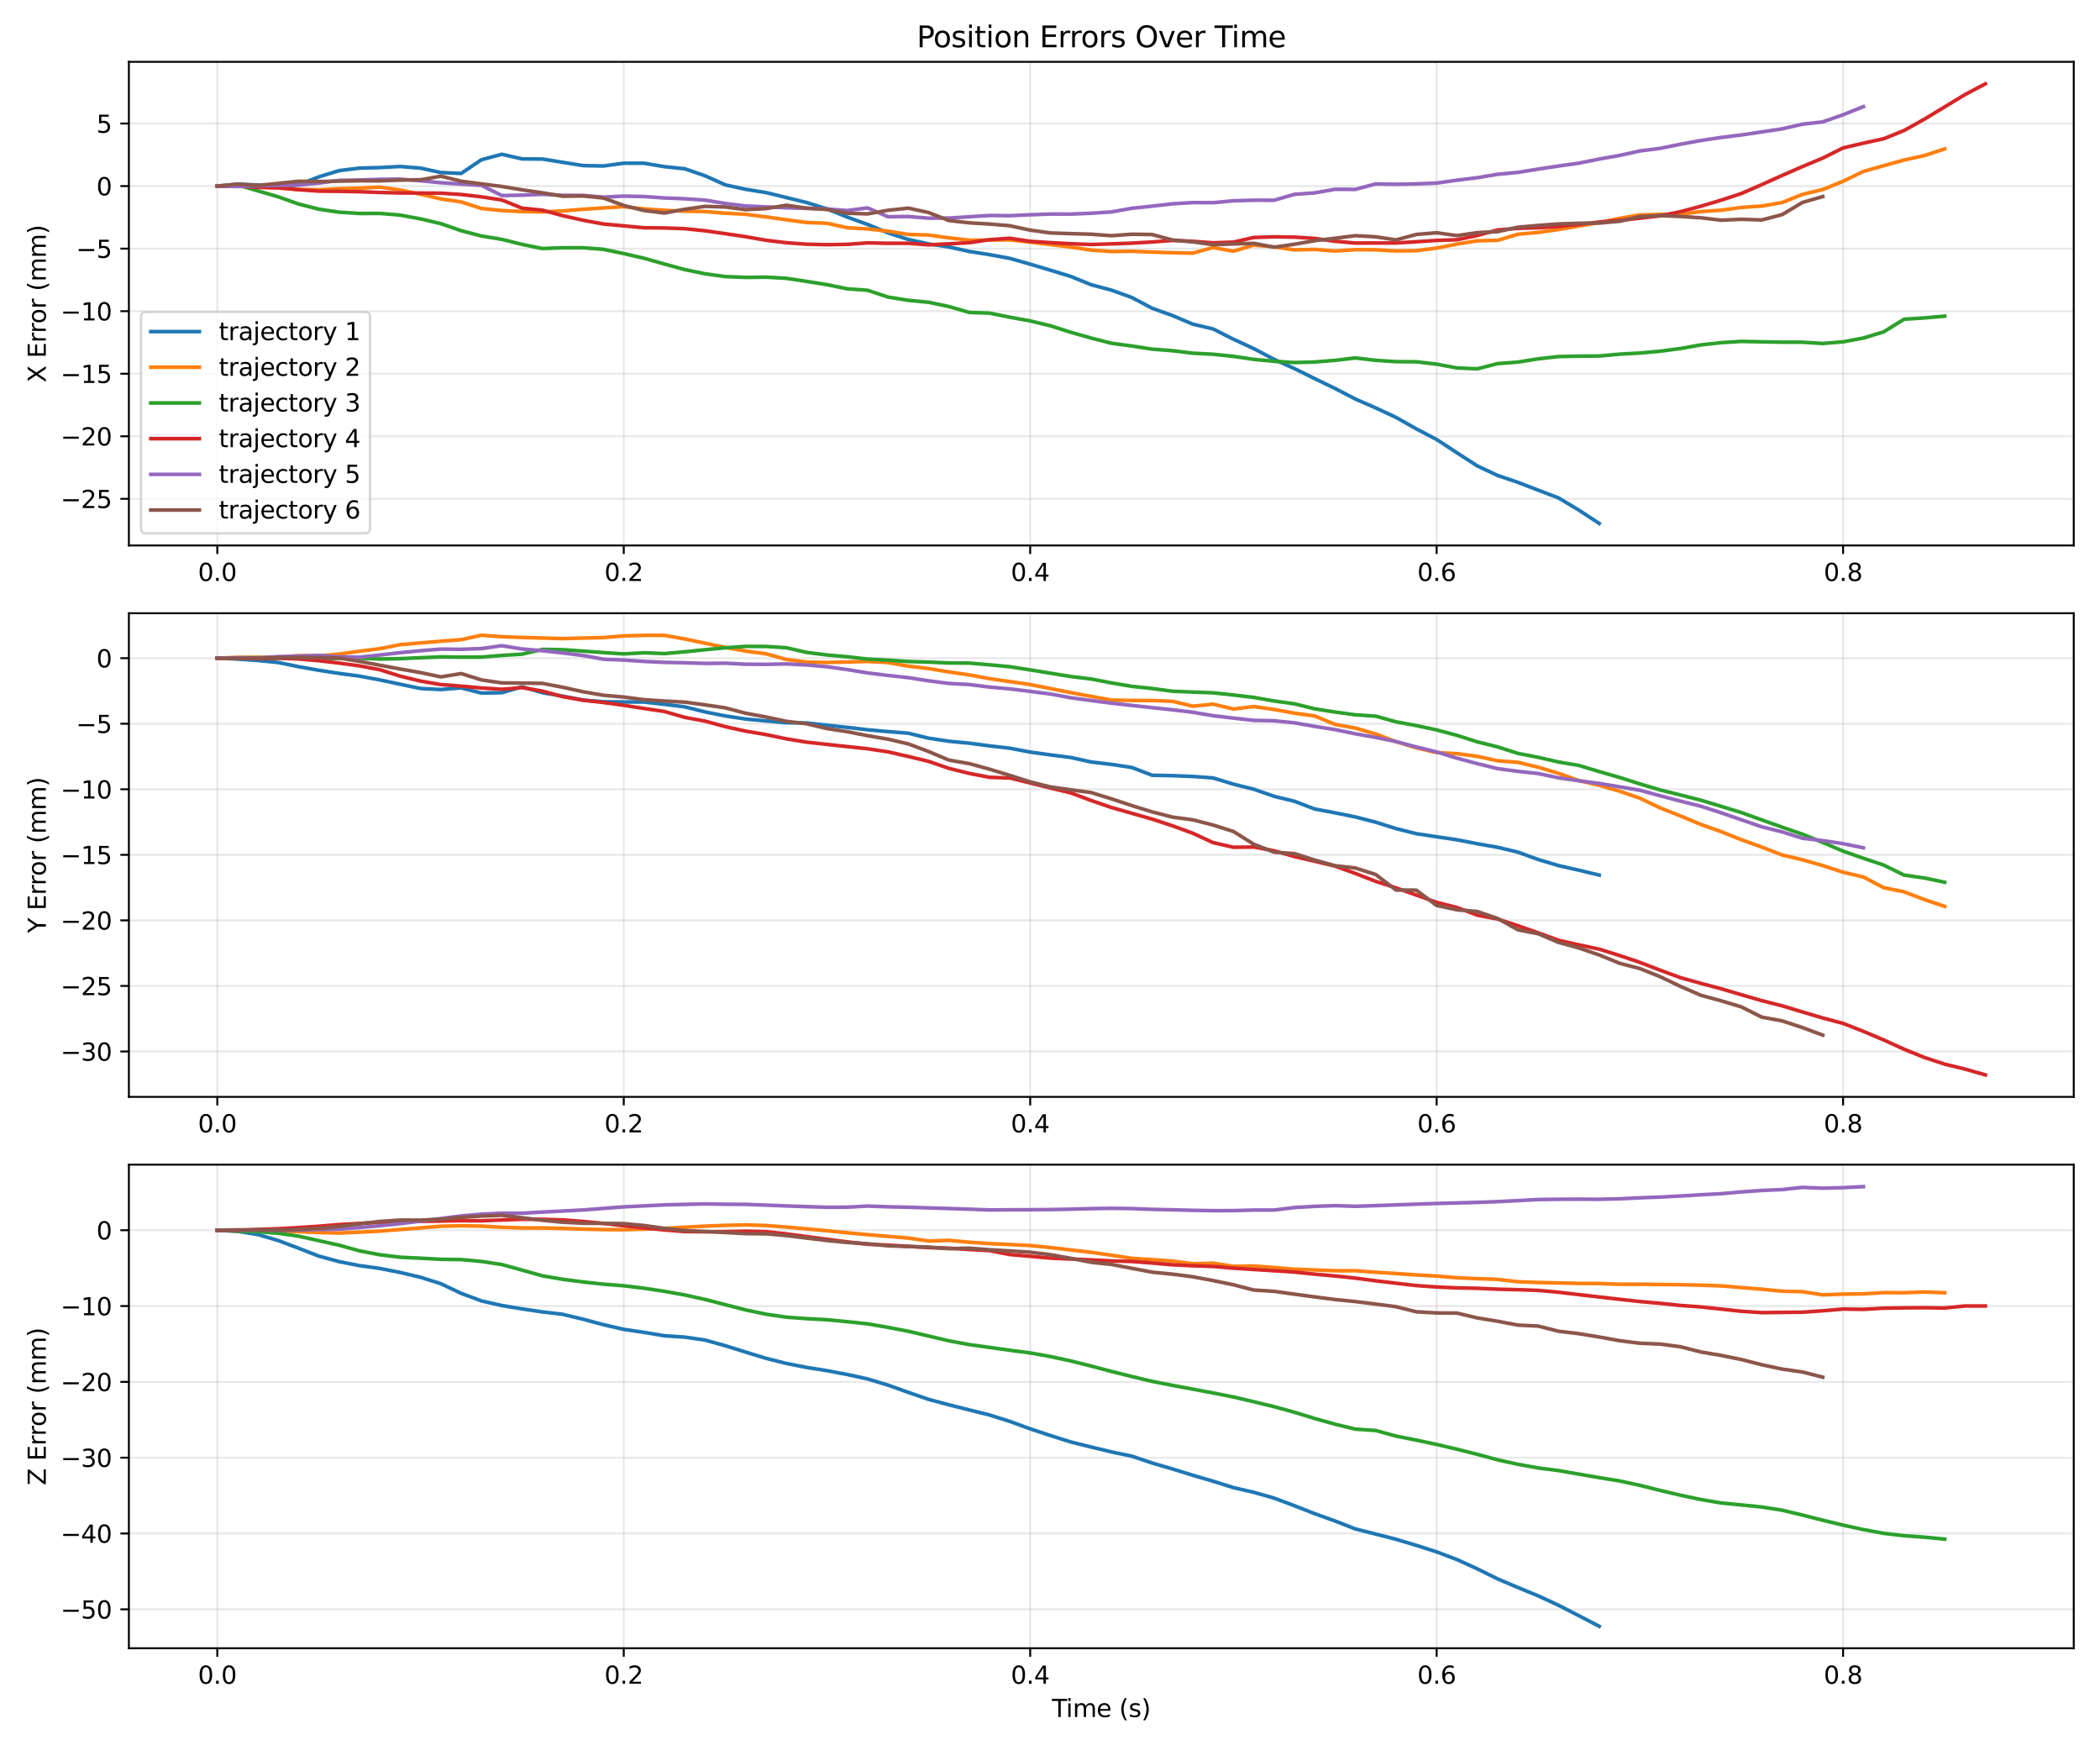 <?xml version="1.0" encoding="utf-8" standalone="no"?>
<!DOCTYPE svg PUBLIC "-//W3C//DTD SVG 1.1//EN"
  "http://www.w3.org/Graphics/SVG/1.1/DTD/svg11.dtd">
<svg xmlns:xlink="http://www.w3.org/1999/xlink" width="864pt" height="720pt" viewBox="0 0 864 720" xmlns="http://www.w3.org/2000/svg" version="1.1">
 <defs>
  <style type="text/css">*{stroke-linejoin: round; stroke-linecap: butt}</style>
 </defs>
 <g id="figure_1">
  <g id="patch_1">
   <path d="M 0 720 
L 864 720 
L 864 0 
L 0 0 
z
" style="fill: #ffffff"/>
  </g>
  <g id="axes_1">
   <g id="patch_2">
    <path d="M 53.03 224.387 
L 853.2 224.387 
L 853.2 25.44 
L 53.03 25.44 
z
" style="fill: #ffffff"/>
   </g>
   <g id="matplotlib.axis_1">
    <g id="xtick_1">
     <g id="line2d_1">
      <path d="M 89.401 224.387 
L 89.401 25.44 
" clip-path="url(#pa0304b0ab7)" style="fill: none; stroke: #b0b0b0; stroke-opacity: 0.3; stroke-width: 0.8; stroke-linecap: square"/>
     </g>
     <g id="line2d_2">
      <defs>
       <path id="mfd2383164f" d="M 0 0 
L 0 3.5 
" style="stroke: #000000; stroke-width: 0.8"/>
      </defs>
      <g>
       <use xlink:href="#mfd2383164f" x="89.401" y="224.387" style="stroke: #000000; stroke-width: 0.8"/>
      </g>
     </g>
     <g id="text_1">
      <!-- 0.0 -->
      <g transform="translate(81.45 238.985)scale(0.1 -0.1)">
       <defs>
        <path id="DejaVuSans-30" d="M 2034 4250 
Q 1547 4250 1301 3770 
Q 1056 3291 1056 2328 
Q 1056 1369 1301 889 
Q 1547 409 2034 409 
Q 2525 409 2770 889 
Q 3016 1369 3016 2328 
Q 3016 3291 2770 3770 
Q 2525 4250 2034 4250 
z
M 2034 4750 
Q 2819 4750 3233 4129 
Q 3647 3509 3647 2328 
Q 3647 1150 3233 529 
Q 2819 -91 2034 -91 
Q 1250 -91 836 529 
Q 422 1150 422 2328 
Q 422 3509 836 4129 
Q 1250 4750 2034 4750 
z
" transform="scale(0.016)"/>
        <path id="DejaVuSans-2e" d="M 684 794 
L 1344 794 
L 1344 0 
L 684 0 
L 684 794 
z
" transform="scale(0.016)"/>
       </defs>
       <use xlink:href="#DejaVuSans-30"/>
       <use xlink:href="#DejaVuSans-2e" x="63.623"/>
       <use xlink:href="#DejaVuSans-30" x="95.41"/>
      </g>
     </g>
    </g>
    <g id="xtick_2">
     <g id="line2d_3">
      <path d="M 256.626 224.387 
L 256.626 25.44 
" clip-path="url(#pa0304b0ab7)" style="fill: none; stroke: #b0b0b0; stroke-opacity: 0.3; stroke-width: 0.8; stroke-linecap: square"/>
     </g>
     <g id="line2d_4">
      <g>
       <use xlink:href="#mfd2383164f" x="256.626" y="224.387" style="stroke: #000000; stroke-width: 0.8"/>
      </g>
     </g>
     <g id="text_2">
      <!-- 0.2 -->
      <g transform="translate(248.674 238.985)scale(0.1 -0.1)">
       <defs>
        <path id="DejaVuSans-32" d="M 1228 531 
L 3431 531 
L 3431 0 
L 469 0 
L 469 531 
Q 828 903 1448 1529 
Q 2069 2156 2228 2338 
Q 2531 2678 2651 2914 
Q 2772 3150 2772 3378 
Q 2772 3750 2511 3984 
Q 2250 4219 1831 4219 
Q 1534 4219 1204 4116 
Q 875 4013 500 3803 
L 500 4441 
Q 881 4594 1212 4672 
Q 1544 4750 1819 4750 
Q 2544 4750 2975 4387 
Q 3406 4025 3406 3419 
Q 3406 3131 3298 2873 
Q 3191 2616 2906 2266 
Q 2828 2175 2409 1742 
Q 1991 1309 1228 531 
z
" transform="scale(0.016)"/>
       </defs>
       <use xlink:href="#DejaVuSans-30"/>
       <use xlink:href="#DejaVuSans-2e" x="63.623"/>
       <use xlink:href="#DejaVuSans-32" x="95.41"/>
      </g>
     </g>
    </g>
    <g id="xtick_3">
     <g id="line2d_5">
      <path d="M 423.851 224.387 
L 423.851 25.44 
" clip-path="url(#pa0304b0ab7)" style="fill: none; stroke: #b0b0b0; stroke-opacity: 0.3; stroke-width: 0.8; stroke-linecap: square"/>
     </g>
     <g id="line2d_6">
      <g>
       <use xlink:href="#mfd2383164f" x="423.851" y="224.387" style="stroke: #000000; stroke-width: 0.8"/>
      </g>
     </g>
     <g id="text_3">
      <!-- 0.4 -->
      <g transform="translate(415.899 238.985)scale(0.1 -0.1)">
       <defs>
        <path id="DejaVuSans-34" d="M 2419 4116 
L 825 1625 
L 2419 1625 
L 2419 4116 
z
M 2253 4666 
L 3047 4666 
L 3047 1625 
L 3713 1625 
L 3713 1100 
L 3047 1100 
L 3047 0 
L 2419 0 
L 2419 1100 
L 313 1100 
L 313 1709 
L 2253 4666 
z
" transform="scale(0.016)"/>
       </defs>
       <use xlink:href="#DejaVuSans-30"/>
       <use xlink:href="#DejaVuSans-2e" x="63.623"/>
       <use xlink:href="#DejaVuSans-34" x="95.41"/>
      </g>
     </g>
    </g>
    <g id="xtick_4">
     <g id="line2d_7">
      <path d="M 591.075 224.387 
L 591.075 25.44 
" clip-path="url(#pa0304b0ab7)" style="fill: none; stroke: #b0b0b0; stroke-opacity: 0.3; stroke-width: 0.8; stroke-linecap: square"/>
     </g>
     <g id="line2d_8">
      <g>
       <use xlink:href="#mfd2383164f" x="591.075" y="224.387" style="stroke: #000000; stroke-width: 0.8"/>
      </g>
     </g>
     <g id="text_4">
      <!-- 0.6 -->
      <g transform="translate(583.124 238.985)scale(0.1 -0.1)">
       <defs>
        <path id="DejaVuSans-36" d="M 2113 2584 
Q 1688 2584 1439 2293 
Q 1191 2003 1191 1497 
Q 1191 994 1439 701 
Q 1688 409 2113 409 
Q 2538 409 2786 701 
Q 3034 994 3034 1497 
Q 3034 2003 2786 2293 
Q 2538 2584 2113 2584 
z
M 3366 4563 
L 3366 3988 
Q 3128 4100 2886 4159 
Q 2644 4219 2406 4219 
Q 1781 4219 1451 3797 
Q 1122 3375 1075 2522 
Q 1259 2794 1537 2939 
Q 1816 3084 2150 3084 
Q 2853 3084 3261 2657 
Q 3669 2231 3669 1497 
Q 3669 778 3244 343 
Q 2819 -91 2113 -91 
Q 1303 -91 875 529 
Q 447 1150 447 2328 
Q 447 3434 972 4092 
Q 1497 4750 2381 4750 
Q 2619 4750 2861 4703 
Q 3103 4656 3366 4563 
z
" transform="scale(0.016)"/>
       </defs>
       <use xlink:href="#DejaVuSans-30"/>
       <use xlink:href="#DejaVuSans-2e" x="63.623"/>
       <use xlink:href="#DejaVuSans-36" x="95.41"/>
      </g>
     </g>
    </g>
    <g id="xtick_5">
     <g id="line2d_9">
      <path d="M 758.3 224.387 
L 758.3 25.44 
" clip-path="url(#pa0304b0ab7)" style="fill: none; stroke: #b0b0b0; stroke-opacity: 0.3; stroke-width: 0.8; stroke-linecap: square"/>
     </g>
     <g id="line2d_10">
      <g>
       <use xlink:href="#mfd2383164f" x="758.3" y="224.387" style="stroke: #000000; stroke-width: 0.8"/>
      </g>
     </g>
     <g id="text_5">
      <!-- 0.8 -->
      <g transform="translate(750.348 238.985)scale(0.1 -0.1)">
       <defs>
        <path id="DejaVuSans-38" d="M 2034 2216 
Q 1584 2216 1326 1975 
Q 1069 1734 1069 1313 
Q 1069 891 1326 650 
Q 1584 409 2034 409 
Q 2484 409 2743 651 
Q 3003 894 3003 1313 
Q 3003 1734 2745 1975 
Q 2488 2216 2034 2216 
z
M 1403 2484 
Q 997 2584 770 2862 
Q 544 3141 544 3541 
Q 544 4100 942 4425 
Q 1341 4750 2034 4750 
Q 2731 4750 3128 4425 
Q 3525 4100 3525 3541 
Q 3525 3141 3298 2862 
Q 3072 2584 2669 2484 
Q 3125 2378 3379 2068 
Q 3634 1759 3634 1313 
Q 3634 634 3220 271 
Q 2806 -91 2034 -91 
Q 1263 -91 848 271 
Q 434 634 434 1313 
Q 434 1759 690 2068 
Q 947 2378 1403 2484 
z
M 1172 3481 
Q 1172 3119 1398 2916 
Q 1625 2713 2034 2713 
Q 2441 2713 2670 2916 
Q 2900 3119 2900 3481 
Q 2900 3844 2670 4047 
Q 2441 4250 2034 4250 
Q 1625 4250 1398 4047 
Q 1172 3844 1172 3481 
z
" transform="scale(0.016)"/>
       </defs>
       <use xlink:href="#DejaVuSans-30"/>
       <use xlink:href="#DejaVuSans-2e" x="63.623"/>
       <use xlink:href="#DejaVuSans-38" x="95.41"/>
      </g>
     </g>
    </g>
   </g>
   <g id="matplotlib.axis_2">
    <g id="ytick_1">
     <g id="line2d_11">
      <path d="M 53.03 205.194 
L 853.2 205.194 
" clip-path="url(#pa0304b0ab7)" style="fill: none; stroke: #b0b0b0; stroke-opacity: 0.3; stroke-width: 0.8; stroke-linecap: square"/>
     </g>
     <g id="line2d_12">
      <defs>
       <path id="mdcf0478247" d="M 0 0 
L -3.5 0 
" style="stroke: #000000; stroke-width: 0.8"/>
      </defs>
      <g>
       <use xlink:href="#mdcf0478247" x="53.03" y="205.194" style="stroke: #000000; stroke-width: 0.8"/>
      </g>
     </g>
     <g id="text_6">
      <!-- −25 -->
      <g transform="translate(24.925 208.993)scale(0.1 -0.1)">
       <defs>
        <path id="DejaVuSans-2212" d="M 678 2272 
L 4684 2272 
L 4684 1741 
L 678 1741 
L 678 2272 
z
" transform="scale(0.016)"/>
        <path id="DejaVuSans-35" d="M 691 4666 
L 3169 4666 
L 3169 4134 
L 1269 4134 
L 1269 2991 
Q 1406 3038 1543 3061 
Q 1681 3084 1819 3084 
Q 2600 3084 3056 2656 
Q 3513 2228 3513 1497 
Q 3513 744 3044 326 
Q 2575 -91 1722 -91 
Q 1428 -91 1123 -41 
Q 819 9 494 109 
L 494 744 
Q 775 591 1075 516 
Q 1375 441 1709 441 
Q 2250 441 2565 725 
Q 2881 1009 2881 1497 
Q 2881 1984 2565 2268 
Q 2250 2553 1709 2553 
Q 1456 2553 1204 2497 
Q 953 2441 691 2322 
L 691 4666 
z
" transform="scale(0.016)"/>
       </defs>
       <use xlink:href="#DejaVuSans-2212"/>
       <use xlink:href="#DejaVuSans-32" x="83.789"/>
       <use xlink:href="#DejaVuSans-35" x="147.412"/>
      </g>
     </g>
    </g>
    <g id="ytick_2">
     <g id="line2d_13">
      <path d="M 53.03 179.465 
L 853.2 179.465 
" clip-path="url(#pa0304b0ab7)" style="fill: none; stroke: #b0b0b0; stroke-opacity: 0.3; stroke-width: 0.8; stroke-linecap: square"/>
     </g>
     <g id="line2d_14">
      <g>
       <use xlink:href="#mdcf0478247" x="53.03" y="179.465" style="stroke: #000000; stroke-width: 0.8"/>
      </g>
     </g>
     <g id="text_7">
      <!-- −20 -->
      <g transform="translate(24.925 183.264)scale(0.1 -0.1)">
       <use xlink:href="#DejaVuSans-2212"/>
       <use xlink:href="#DejaVuSans-32" x="83.789"/>
       <use xlink:href="#DejaVuSans-30" x="147.412"/>
      </g>
     </g>
    </g>
    <g id="ytick_3">
     <g id="line2d_15">
      <path d="M 53.03 153.736 
L 853.2 153.736 
" clip-path="url(#pa0304b0ab7)" style="fill: none; stroke: #b0b0b0; stroke-opacity: 0.3; stroke-width: 0.8; stroke-linecap: square"/>
     </g>
     <g id="line2d_16">
      <g>
       <use xlink:href="#mdcf0478247" x="53.03" y="153.736" style="stroke: #000000; stroke-width: 0.8"/>
      </g>
     </g>
     <g id="text_8">
      <!-- −15 -->
      <g transform="translate(24.925 157.535)scale(0.1 -0.1)">
       <defs>
        <path id="DejaVuSans-31" d="M 794 531 
L 1825 531 
L 1825 4091 
L 703 3866 
L 703 4441 
L 1819 4666 
L 2450 4666 
L 2450 531 
L 3481 531 
L 3481 0 
L 794 0 
L 794 531 
z
" transform="scale(0.016)"/>
       </defs>
       <use xlink:href="#DejaVuSans-2212"/>
       <use xlink:href="#DejaVuSans-31" x="83.789"/>
       <use xlink:href="#DejaVuSans-35" x="147.412"/>
      </g>
     </g>
    </g>
    <g id="ytick_4">
     <g id="line2d_17">
      <path d="M 53.03 128.007 
L 853.2 128.007 
" clip-path="url(#pa0304b0ab7)" style="fill: none; stroke: #b0b0b0; stroke-opacity: 0.3; stroke-width: 0.8; stroke-linecap: square"/>
     </g>
     <g id="line2d_18">
      <g>
       <use xlink:href="#mdcf0478247" x="53.03" y="128.007" style="stroke: #000000; stroke-width: 0.8"/>
      </g>
     </g>
     <g id="text_9">
      <!-- −10 -->
      <g transform="translate(24.925 131.806)scale(0.1 -0.1)">
       <use xlink:href="#DejaVuSans-2212"/>
       <use xlink:href="#DejaVuSans-31" x="83.789"/>
       <use xlink:href="#DejaVuSans-30" x="147.412"/>
      </g>
     </g>
    </g>
    <g id="ytick_5">
     <g id="line2d_19">
      <path d="M 53.03 102.278 
L 853.2 102.278 
" clip-path="url(#pa0304b0ab7)" style="fill: none; stroke: #b0b0b0; stroke-opacity: 0.3; stroke-width: 0.8; stroke-linecap: square"/>
     </g>
     <g id="line2d_20">
      <g>
       <use xlink:href="#mdcf0478247" x="53.03" y="102.278" style="stroke: #000000; stroke-width: 0.8"/>
      </g>
     </g>
     <g id="text_10">
      <!-- −5 -->
      <g transform="translate(31.288 106.077)scale(0.1 -0.1)">
       <use xlink:href="#DejaVuSans-2212"/>
       <use xlink:href="#DejaVuSans-35" x="83.789"/>
      </g>
     </g>
    </g>
    <g id="ytick_6">
     <g id="line2d_21">
      <path d="M 53.03 76.549 
L 853.2 76.549 
" clip-path="url(#pa0304b0ab7)" style="fill: none; stroke: #b0b0b0; stroke-opacity: 0.3; stroke-width: 0.8; stroke-linecap: square"/>
     </g>
     <g id="line2d_22">
      <g>
       <use xlink:href="#mdcf0478247" x="53.03" y="76.549" style="stroke: #000000; stroke-width: 0.8"/>
      </g>
     </g>
     <g id="text_11">
      <!-- 0 -->
      <g transform="translate(39.667 80.348)scale(0.1 -0.1)">
       <use xlink:href="#DejaVuSans-30"/>
      </g>
     </g>
    </g>
    <g id="ytick_7">
     <g id="line2d_23">
      <path d="M 53.03 50.82 
L 853.2 50.82 
" clip-path="url(#pa0304b0ab7)" style="fill: none; stroke: #b0b0b0; stroke-opacity: 0.3; stroke-width: 0.8; stroke-linecap: square"/>
     </g>
     <g id="line2d_24">
      <g>
       <use xlink:href="#mdcf0478247" x="53.03" y="50.82" style="stroke: #000000; stroke-width: 0.8"/>
      </g>
     </g>
     <g id="text_12">
      <!-- 5 -->
      <g transform="translate(39.667 54.619)scale(0.1 -0.1)">
       <use xlink:href="#DejaVuSans-35"/>
      </g>
     </g>
    </g>
    <g id="text_13">
     <!-- X Error (mm) -->
     <g transform="translate(18.846 157.344)rotate(-90)scale(0.1 -0.1)">
      <defs>
       <path id="DejaVuSans-58" d="M 403 4666 
L 1081 4666 
L 2241 2931 
L 3406 4666 
L 4084 4666 
L 2584 2425 
L 4184 0 
L 3506 0 
L 2194 1984 
L 872 0 
L 191 0 
L 1856 2491 
L 403 4666 
z
" transform="scale(0.016)"/>
       <path id="DejaVuSans-20" transform="scale(0.016)"/>
       <path id="DejaVuSans-45" d="M 628 4666 
L 3578 4666 
L 3578 4134 
L 1259 4134 
L 1259 2753 
L 3481 2753 
L 3481 2222 
L 1259 2222 
L 1259 531 
L 3634 531 
L 3634 0 
L 628 0 
L 628 4666 
z
" transform="scale(0.016)"/>
       <path id="DejaVuSans-72" d="M 2631 2963 
Q 2534 3019 2420 3045 
Q 2306 3072 2169 3072 
Q 1681 3072 1420 2755 
Q 1159 2438 1159 1844 
L 1159 0 
L 581 0 
L 581 3500 
L 1159 3500 
L 1159 2956 
Q 1341 3275 1631 3429 
Q 1922 3584 2338 3584 
Q 2397 3584 2469 3576 
Q 2541 3569 2628 3553 
L 2631 2963 
z
" transform="scale(0.016)"/>
       <path id="DejaVuSans-6f" d="M 1959 3097 
Q 1497 3097 1228 2736 
Q 959 2375 959 1747 
Q 959 1119 1226 758 
Q 1494 397 1959 397 
Q 2419 397 2687 759 
Q 2956 1122 2956 1747 
Q 2956 2369 2687 2733 
Q 2419 3097 1959 3097 
z
M 1959 3584 
Q 2709 3584 3137 3096 
Q 3566 2609 3566 1747 
Q 3566 888 3137 398 
Q 2709 -91 1959 -91 
Q 1206 -91 779 398 
Q 353 888 353 1747 
Q 353 2609 779 3096 
Q 1206 3584 1959 3584 
z
" transform="scale(0.016)"/>
       <path id="DejaVuSans-28" d="M 1984 4856 
Q 1566 4138 1362 3434 
Q 1159 2731 1159 2009 
Q 1159 1288 1364 580 
Q 1569 -128 1984 -844 
L 1484 -844 
Q 1016 -109 783 600 
Q 550 1309 550 2009 
Q 550 2706 781 3412 
Q 1013 4119 1484 4856 
L 1984 4856 
z
" transform="scale(0.016)"/>
       <path id="DejaVuSans-6d" d="M 3328 2828 
Q 3544 3216 3844 3400 
Q 4144 3584 4550 3584 
Q 5097 3584 5394 3201 
Q 5691 2819 5691 2113 
L 5691 0 
L 5113 0 
L 5113 2094 
Q 5113 2597 4934 2840 
Q 4756 3084 4391 3084 
Q 3944 3084 3684 2787 
Q 3425 2491 3425 1978 
L 3425 0 
L 2847 0 
L 2847 2094 
Q 2847 2600 2669 2842 
Q 2491 3084 2119 3084 
Q 1678 3084 1418 2786 
Q 1159 2488 1159 1978 
L 1159 0 
L 581 0 
L 581 3500 
L 1159 3500 
L 1159 2956 
Q 1356 3278 1631 3431 
Q 1906 3584 2284 3584 
Q 2666 3584 2933 3390 
Q 3200 3197 3328 2828 
z
" transform="scale(0.016)"/>
       <path id="DejaVuSans-29" d="M 513 4856 
L 1013 4856 
Q 1481 4119 1714 3412 
Q 1947 2706 1947 2009 
Q 1947 1309 1714 600 
Q 1481 -109 1013 -844 
L 513 -844 
Q 928 -128 1133 580 
Q 1338 1288 1338 2009 
Q 1338 2731 1133 3434 
Q 928 4138 513 4856 
z
" transform="scale(0.016)"/>
      </defs>
      <use xlink:href="#DejaVuSans-58"/>
      <use xlink:href="#DejaVuSans-20" x="68.506"/>
      <use xlink:href="#DejaVuSans-45" x="100.293"/>
      <use xlink:href="#DejaVuSans-72" x="163.477"/>
      <use xlink:href="#DejaVuSans-72" x="202.84"/>
      <use xlink:href="#DejaVuSans-6f" x="241.703"/>
      <use xlink:href="#DejaVuSans-72" x="302.885"/>
      <use xlink:href="#DejaVuSans-20" x="343.998"/>
      <use xlink:href="#DejaVuSans-28" x="375.785"/>
      <use xlink:href="#DejaVuSans-6d" x="414.799"/>
      <use xlink:href="#DejaVuSans-6d" x="512.211"/>
      <use xlink:href="#DejaVuSans-29" x="609.623"/>
     </g>
    </g>
   </g>
   <g id="line2d_25">
    <path d="M 89.401 76.549 
L 97.763 75.756 
L 106.124 76.111 
L 114.485 77.042 
L 122.846 75.972 
L 131.208 72.742 
L 139.569 70.177 
L 147.93 69.147 
L 156.291 68.929 
L 164.652 68.488 
L 173.014 69.158 
L 181.375 70.987 
L 189.736 71.346 
L 198.097 65.704 
L 206.459 63.473 
L 214.82 65.371 
L 223.181 65.424 
L 231.542 66.768 
L 239.904 68.115 
L 248.265 68.276 
L 256.626 67.146 
L 264.987 67.142 
L 273.348 68.568 
L 281.71 69.415 
L 290.071 72.306 
L 298.432 76.055 
L 306.793 77.88 
L 315.155 79.22 
L 323.516 81.258 
L 331.877 83.321 
L 340.238 85.924 
L 348.6 89.322 
L 356.961 92.33 
L 365.322 95.771 
L 373.683 98.51 
L 382.045 100.341 
L 390.406 101.573 
L 398.767 103.439 
L 407.128 104.755 
L 415.489 106.293 
L 423.851 108.669 
L 432.212 111.164 
L 440.573 113.726 
L 448.934 117.126 
L 457.296 119.359 
L 465.657 122.379 
L 474.018 126.8 
L 482.379 129.807 
L 490.741 133.351 
L 499.102 135.319 
L 507.463 139.545 
L 515.824 143.394 
L 524.185 147.822 
L 532.547 151.618 
L 540.908 155.748 
L 549.269 159.795 
L 557.63 164.147 
L 565.992 167.792 
L 574.353 171.694 
L 582.714 176.421 
L 591.075 180.795 
L 599.437 186.255 
L 607.798 191.661 
L 616.159 195.593 
L 624.52 198.422 
L 632.882 201.638 
L 641.243 204.844 
L 649.604 209.861 
L 657.965 215.344 
" clip-path="url(#pa0304b0ab7)" style="fill: none; stroke: #1f77b4; stroke-width: 1.5; stroke-linecap: square"/>
   </g>
   <g id="line2d_26">
    <path d="M 89.401 76.549 
L 97.763 76.662 
L 106.124 76.888 
L 114.485 77.328 
L 122.846 77.929 
L 131.208 78.072 
L 139.569 77.602 
L 147.93 77.391 
L 156.291 76.975 
L 164.652 78.153 
L 173.014 79.895 
L 181.375 81.839 
L 189.736 83.058 
L 198.097 85.762 
L 206.459 86.607 
L 214.82 87.031 
L 223.181 87.187 
L 231.542 86.767 
L 239.904 86.076 
L 248.265 85.526 
L 256.626 85.014 
L 264.987 85.926 
L 273.348 86.513 
L 281.71 86.876 
L 290.071 87.015 
L 298.432 87.701 
L 306.793 88.161 
L 315.155 89.217 
L 323.516 90.406 
L 331.877 91.522 
L 340.238 91.842 
L 348.6 93.684 
L 356.961 94.163 
L 365.322 95.082 
L 373.683 96.438 
L 382.045 96.69 
L 390.406 97.842 
L 398.767 98.815 
L 407.128 98.733 
L 415.489 98.677 
L 423.851 99.625 
L 432.212 100.598 
L 440.573 101.649 
L 448.934 102.88 
L 457.296 103.469 
L 465.657 103.363 
L 474.018 103.696 
L 482.379 103.954 
L 490.741 104.135 
L 499.102 101.824 
L 507.463 103.348 
L 515.824 100.837 
L 524.185 101.545 
L 532.547 102.798 
L 540.908 102.591 
L 549.269 103.264 
L 557.63 102.724 
L 565.992 102.759 
L 574.353 103.234 
L 582.714 103.127 
L 591.075 102.053 
L 599.437 100.408 
L 607.798 99.059 
L 616.159 98.876 
L 624.52 96.366 
L 632.882 95.605 
L 641.243 94.408 
L 649.604 92.982 
L 657.965 91.564 
L 666.326 89.817 
L 674.688 88.425 
L 683.049 88.188 
L 691.41 88.124 
L 699.771 87.015 
L 708.133 86.484 
L 716.494 85.321 
L 724.855 84.764 
L 733.216 83.306 
L 741.578 79.966 
L 749.939 77.966 
L 758.3 74.556 
L 766.661 70.521 
L 775.022 68.148 
L 783.384 65.825 
L 791.745 63.991 
L 800.106 61.249 
" clip-path="url(#pa0304b0ab7)" style="fill: none; stroke: #ff7f0e; stroke-width: 1.5; stroke-linecap: square"/>
   </g>
   <g id="line2d_27">
    <path d="M 89.401 76.549 
L 97.763 76.069 
L 106.124 78.521 
L 114.485 80.968 
L 122.846 83.925 
L 131.208 86.052 
L 139.569 87.296 
L 147.93 87.809 
L 156.291 87.796 
L 164.652 88.491 
L 173.014 90.046 
L 181.375 91.997 
L 189.736 94.909 
L 198.097 97.082 
L 206.459 98.463 
L 214.82 100.543 
L 223.181 102.242 
L 231.542 101.91 
L 239.904 101.914 
L 248.265 102.561 
L 256.626 104.313 
L 264.987 106.244 
L 273.348 108.61 
L 281.71 110.894 
L 290.071 112.634 
L 298.432 113.777 
L 306.793 114.116 
L 315.155 114.011 
L 323.516 114.49 
L 331.877 115.759 
L 340.238 117.097 
L 348.6 118.813 
L 356.961 119.413 
L 365.322 122.191 
L 373.683 123.544 
L 382.045 124.347 
L 390.406 126.093 
L 398.767 128.523 
L 407.128 128.808 
L 415.489 130.498 
L 423.851 131.999 
L 432.212 134.03 
L 440.573 136.696 
L 448.934 139.07 
L 457.296 141.204 
L 465.657 142.327 
L 474.018 143.623 
L 482.379 144.268 
L 490.741 145.293 
L 499.102 145.721 
L 507.463 146.582 
L 515.824 147.824 
L 524.185 148.626 
L 532.547 149.143 
L 540.908 148.912 
L 549.269 148.244 
L 557.63 147.242 
L 565.992 148.222 
L 574.353 148.768 
L 582.714 148.829 
L 591.075 149.796 
L 599.437 151.36 
L 607.798 151.722 
L 616.159 149.571 
L 624.52 148.953 
L 632.882 147.605 
L 641.243 146.68 
L 649.604 146.505 
L 657.965 146.453 
L 666.326 145.681 
L 674.688 145.225 
L 683.049 144.479 
L 691.41 143.363 
L 699.771 141.888 
L 708.133 140.956 
L 716.494 140.44 
L 724.855 140.614 
L 733.216 140.764 
L 741.578 140.763 
L 749.939 141.292 
L 758.3 140.612 
L 766.661 139.051 
L 775.022 136.51 
L 783.384 131.31 
L 791.745 130.779 
L 800.106 130.056 
" clip-path="url(#pa0304b0ab7)" style="fill: none; stroke: #2ca02c; stroke-width: 1.5; stroke-linecap: square"/>
   </g>
   <g id="line2d_28">
    <path d="M 89.401 76.549 
L 97.763 76.488 
L 106.124 77.078 
L 114.485 77.235 
L 122.846 78.04 
L 131.208 78.616 
L 139.569 78.705 
L 147.93 78.871 
L 156.291 79.166 
L 164.652 79.381 
L 173.014 79.413 
L 181.375 79.467 
L 189.736 80.005 
L 198.097 80.974 
L 206.459 82.27 
L 214.82 85.643 
L 223.181 86.459 
L 231.542 88.732 
L 239.904 90.608 
L 248.265 92.138 
L 256.626 92.91 
L 264.987 93.694 
L 273.348 93.77 
L 281.71 94.064 
L 290.071 94.934 
L 298.432 96.122 
L 306.793 97.372 
L 315.155 98.838 
L 323.516 99.848 
L 331.877 100.456 
L 340.238 100.66 
L 348.6 100.513 
L 356.961 99.909 
L 365.322 100.086 
L 373.683 100.064 
L 382.045 100.718 
L 390.406 100.299 
L 398.767 99.837 
L 407.128 98.61 
L 415.489 98.008 
L 423.851 99.267 
L 432.212 99.813 
L 440.573 100.265 
L 448.934 100.572 
L 457.296 100.322 
L 465.657 100.029 
L 474.018 99.541 
L 482.379 98.91 
L 490.741 99.267 
L 499.102 99.893 
L 507.463 99.605 
L 515.824 97.684 
L 524.185 97.424 
L 532.547 97.538 
L 540.908 98.079 
L 549.269 99.254 
L 557.63 99.984 
L 565.992 99.959 
L 574.353 99.953 
L 582.714 99.452 
L 591.075 98.896 
L 599.437 98.633 
L 607.798 96.871 
L 616.159 94.597 
L 624.52 93.938 
L 632.882 93.696 
L 641.243 93.162 
L 649.604 92.285 
L 657.965 91.345 
L 666.326 90.636 
L 674.688 89.758 
L 683.049 88.794 
L 691.41 87.072 
L 699.771 84.839 
L 708.133 82.333 
L 716.494 79.593 
L 724.855 75.933 
L 733.216 72.165 
L 741.578 68.52 
L 749.939 65.026 
L 758.3 60.845 
L 766.661 58.891 
L 775.022 57.06 
L 783.384 53.691 
L 791.745 49.019 
L 800.106 43.964 
L 808.467 38.899 
L 816.829 34.483 
" clip-path="url(#pa0304b0ab7)" style="fill: none; stroke: #d62728; stroke-width: 1.5; stroke-linecap: square"/>
   </g>
   <g id="line2d_29">
    <path d="M 89.401 76.549 
L 97.763 76.697 
L 106.124 76.463 
L 114.485 76.206 
L 122.846 76.13 
L 131.208 75.307 
L 139.569 74.2 
L 147.93 74.043 
L 156.291 73.753 
L 164.652 73.691 
L 173.014 74.368 
L 181.375 75.167 
L 189.736 75.726 
L 198.097 76.251 
L 206.459 80.445 
L 214.82 80.281 
L 223.181 79.924 
L 231.542 80.352 
L 239.904 80.382 
L 248.265 81.092 
L 256.626 80.68 
L 264.987 80.845 
L 273.348 81.432 
L 281.71 81.77 
L 290.071 82.322 
L 298.432 83.706 
L 306.793 84.737 
L 315.155 85.107 
L 323.516 85.483 
L 331.877 85.713 
L 340.238 85.948 
L 348.6 86.603 
L 356.961 85.513 
L 365.322 89.165 
L 373.683 89.066 
L 382.045 89.746 
L 390.406 89.712 
L 398.767 89.17 
L 407.128 88.635 
L 415.489 88.725 
L 423.851 88.36 
L 432.212 88.053 
L 440.573 88.064 
L 448.934 87.723 
L 457.296 87.186 
L 465.657 85.681 
L 474.018 84.805 
L 482.379 83.836 
L 490.741 83.342 
L 499.102 83.376 
L 507.463 82.6 
L 515.824 82.353 
L 524.185 82.378 
L 532.547 79.949 
L 540.908 79.338 
L 549.269 77.87 
L 557.63 77.913 
L 565.992 75.66 
L 574.353 75.796 
L 582.714 75.644 
L 591.075 75.309 
L 599.437 74.124 
L 607.798 73.093 
L 616.159 71.696 
L 624.52 70.914 
L 632.882 69.552 
L 641.243 68.298 
L 649.604 67.11 
L 657.965 65.424 
L 666.326 63.947 
L 674.688 62.097 
L 683.049 61.029 
L 691.41 59.319 
L 699.771 57.801 
L 708.133 56.549 
L 716.494 55.513 
L 724.855 54.267 
L 733.216 53.008 
L 741.578 51.083 
L 749.939 50.131 
L 758.3 47.209 
L 766.661 43.862 
" clip-path="url(#pa0304b0ab7)" style="fill: none; stroke: #9467bd; stroke-width: 1.5; stroke-linecap: square"/>
   </g>
   <g id="line2d_30">
    <path d="M 89.401 76.549 
L 97.763 75.762 
L 106.124 76.269 
L 114.485 75.444 
L 122.846 74.569 
L 131.208 74.673 
L 139.569 74.519 
L 147.93 74.361 
L 156.291 74.403 
L 164.652 74.078 
L 173.014 73.95 
L 181.375 72.472 
L 189.736 74.532 
L 198.097 75.651 
L 206.459 76.703 
L 214.82 78.096 
L 223.181 79.315 
L 231.542 80.719 
L 239.904 80.608 
L 248.265 81.45 
L 256.626 84.53 
L 264.987 86.606 
L 273.348 87.624 
L 281.71 86.091 
L 290.071 84.888 
L 298.432 85.145 
L 306.793 86.244 
L 315.155 85.817 
L 323.516 84.429 
L 331.877 85.63 
L 340.238 86.176 
L 348.6 87.715 
L 356.961 87.982 
L 365.322 86.512 
L 373.683 85.621 
L 382.045 87.418 
L 390.406 90.719 
L 398.767 91.665 
L 407.128 92.16 
L 415.489 92.871 
L 423.851 94.675 
L 432.212 95.822 
L 440.573 96.104 
L 448.934 96.347 
L 457.296 96.963 
L 465.657 96.355 
L 474.018 96.48 
L 482.379 98.728 
L 490.741 99.496 
L 499.102 100.639 
L 507.463 100.356 
L 515.824 100.103 
L 524.185 101.678 
L 532.547 100.475 
L 540.908 99.007 
L 549.269 98.005 
L 557.63 96.951 
L 565.992 97.41 
L 574.353 98.683 
L 582.714 96.449 
L 591.075 95.747 
L 599.437 96.917 
L 607.798 95.69 
L 616.159 95.294 
L 624.52 93.465 
L 632.882 92.732 
L 641.243 92.113 
L 649.604 91.846 
L 657.965 91.764 
L 666.326 91.027 
L 674.688 89.104 
L 683.049 88.676 
L 691.41 89.051 
L 699.771 89.581 
L 708.133 90.58 
L 716.494 90.2 
L 724.855 90.483 
L 733.216 88.298 
L 741.578 83.275 
L 749.939 80.862 
" clip-path="url(#pa0304b0ab7)" style="fill: none; stroke: #8c564b; stroke-width: 1.5; stroke-linecap: square"/>
   </g>
   <g id="patch_3">
    <path d="M 53.03 224.387 
L 53.03 25.44 
" style="fill: none; stroke: #000000; stroke-width: 0.8; stroke-linejoin: miter; stroke-linecap: square"/>
   </g>
   <g id="patch_4">
    <path d="M 853.2 224.387 
L 853.2 25.44 
" style="fill: none; stroke: #000000; stroke-width: 0.8; stroke-linejoin: miter; stroke-linecap: square"/>
   </g>
   <g id="patch_5">
    <path d="M 53.03 224.387 
L 853.2 224.387 
" style="fill: none; stroke: #000000; stroke-width: 0.8; stroke-linejoin: miter; stroke-linecap: square"/>
   </g>
   <g id="patch_6">
    <path d="M 53.03 25.44 
L 853.2 25.44 
" style="fill: none; stroke: #000000; stroke-width: 0.8; stroke-linejoin: miter; stroke-linecap: square"/>
   </g>
   <g id="text_14">
    <!-- Position Errors Over Time -->
    <g transform="translate(377.177 19.44)scale(0.12 -0.12)">
     <defs>
      <path id="DejaVuSans-50" d="M 1259 4147 
L 1259 2394 
L 2053 2394 
Q 2494 2394 2734 2622 
Q 2975 2850 2975 3272 
Q 2975 3691 2734 3919 
Q 2494 4147 2053 4147 
L 1259 4147 
z
M 628 4666 
L 2053 4666 
Q 2838 4666 3239 4311 
Q 3641 3956 3641 3272 
Q 3641 2581 3239 2228 
Q 2838 1875 2053 1875 
L 1259 1875 
L 1259 0 
L 628 0 
L 628 4666 
z
" transform="scale(0.016)"/>
      <path id="DejaVuSans-73" d="M 2834 3397 
L 2834 2853 
Q 2591 2978 2328 3040 
Q 2066 3103 1784 3103 
Q 1356 3103 1142 2972 
Q 928 2841 928 2578 
Q 928 2378 1081 2264 
Q 1234 2150 1697 2047 
L 1894 2003 
Q 2506 1872 2764 1633 
Q 3022 1394 3022 966 
Q 3022 478 2636 193 
Q 2250 -91 1575 -91 
Q 1294 -91 989 -36 
Q 684 19 347 128 
L 347 722 
Q 666 556 975 473 
Q 1284 391 1588 391 
Q 1994 391 2212 530 
Q 2431 669 2431 922 
Q 2431 1156 2273 1281 
Q 2116 1406 1581 1522 
L 1381 1569 
Q 847 1681 609 1914 
Q 372 2147 372 2553 
Q 372 3047 722 3315 
Q 1072 3584 1716 3584 
Q 2034 3584 2315 3537 
Q 2597 3491 2834 3397 
z
" transform="scale(0.016)"/>
      <path id="DejaVuSans-69" d="M 603 3500 
L 1178 3500 
L 1178 0 
L 603 0 
L 603 3500 
z
M 603 4863 
L 1178 4863 
L 1178 4134 
L 603 4134 
L 603 4863 
z
" transform="scale(0.016)"/>
      <path id="DejaVuSans-74" d="M 1172 4494 
L 1172 3500 
L 2356 3500 
L 2356 3053 
L 1172 3053 
L 1172 1153 
Q 1172 725 1289 603 
Q 1406 481 1766 481 
L 2356 481 
L 2356 0 
L 1766 0 
Q 1100 0 847 248 
Q 594 497 594 1153 
L 594 3053 
L 172 3053 
L 172 3500 
L 594 3500 
L 594 4494 
L 1172 4494 
z
" transform="scale(0.016)"/>
      <path id="DejaVuSans-6e" d="M 3513 2113 
L 3513 0 
L 2938 0 
L 2938 2094 
Q 2938 2591 2744 2837 
Q 2550 3084 2163 3084 
Q 1697 3084 1428 2787 
Q 1159 2491 1159 1978 
L 1159 0 
L 581 0 
L 581 3500 
L 1159 3500 
L 1159 2956 
Q 1366 3272 1645 3428 
Q 1925 3584 2291 3584 
Q 2894 3584 3203 3211 
Q 3513 2838 3513 2113 
z
" transform="scale(0.016)"/>
      <path id="DejaVuSans-4f" d="M 2522 4238 
Q 1834 4238 1429 3725 
Q 1025 3213 1025 2328 
Q 1025 1447 1429 934 
Q 1834 422 2522 422 
Q 3209 422 3611 934 
Q 4013 1447 4013 2328 
Q 4013 3213 3611 3725 
Q 3209 4238 2522 4238 
z
M 2522 4750 
Q 3503 4750 4090 4092 
Q 4678 3434 4678 2328 
Q 4678 1225 4090 567 
Q 3503 -91 2522 -91 
Q 1538 -91 948 565 
Q 359 1222 359 2328 
Q 359 3434 948 4092 
Q 1538 4750 2522 4750 
z
" transform="scale(0.016)"/>
      <path id="DejaVuSans-76" d="M 191 3500 
L 800 3500 
L 1894 563 
L 2988 3500 
L 3597 3500 
L 2284 0 
L 1503 0 
L 191 3500 
z
" transform="scale(0.016)"/>
      <path id="DejaVuSans-65" d="M 3597 1894 
L 3597 1613 
L 953 1613 
Q 991 1019 1311 708 
Q 1631 397 2203 397 
Q 2534 397 2845 478 
Q 3156 559 3463 722 
L 3463 178 
Q 3153 47 2828 -22 
Q 2503 -91 2169 -91 
Q 1331 -91 842 396 
Q 353 884 353 1716 
Q 353 2575 817 3079 
Q 1281 3584 2069 3584 
Q 2775 3584 3186 3129 
Q 3597 2675 3597 1894 
z
M 3022 2063 
Q 3016 2534 2758 2815 
Q 2500 3097 2075 3097 
Q 1594 3097 1305 2825 
Q 1016 2553 972 2059 
L 3022 2063 
z
" transform="scale(0.016)"/>
      <path id="DejaVuSans-54" d="M -19 4666 
L 3928 4666 
L 3928 4134 
L 2272 4134 
L 2272 0 
L 1638 0 
L 1638 4134 
L -19 4134 
L -19 4666 
z
" transform="scale(0.016)"/>
     </defs>
     <use xlink:href="#DejaVuSans-50"/>
     <use xlink:href="#DejaVuSans-6f" x="56.678"/>
     <use xlink:href="#DejaVuSans-73" x="117.859"/>
     <use xlink:href="#DejaVuSans-69" x="169.959"/>
     <use xlink:href="#DejaVuSans-74" x="197.742"/>
     <use xlink:href="#DejaVuSans-69" x="236.951"/>
     <use xlink:href="#DejaVuSans-6f" x="264.734"/>
     <use xlink:href="#DejaVuSans-6e" x="325.916"/>
     <use xlink:href="#DejaVuSans-20" x="389.295"/>
     <use xlink:href="#DejaVuSans-45" x="421.082"/>
     <use xlink:href="#DejaVuSans-72" x="484.266"/>
     <use xlink:href="#DejaVuSans-72" x="523.629"/>
     <use xlink:href="#DejaVuSans-6f" x="562.492"/>
     <use xlink:href="#DejaVuSans-72" x="623.674"/>
     <use xlink:href="#DejaVuSans-73" x="664.787"/>
     <use xlink:href="#DejaVuSans-20" x="716.887"/>
     <use xlink:href="#DejaVuSans-4f" x="748.674"/>
     <use xlink:href="#DejaVuSans-76" x="827.385"/>
     <use xlink:href="#DejaVuSans-65" x="886.564"/>
     <use xlink:href="#DejaVuSans-72" x="948.088"/>
     <use xlink:href="#DejaVuSans-20" x="989.201"/>
     <use xlink:href="#DejaVuSans-54" x="1020.988"/>
     <use xlink:href="#DejaVuSans-69" x="1078.947"/>
     <use xlink:href="#DejaVuSans-6d" x="1106.73"/>
     <use xlink:href="#DejaVuSans-65" x="1204.143"/>
    </g>
   </g>
   <g id="legend_1">
    <g id="patch_7">
     <path d="M 60.03 219.387 
L 150.228 219.387 
Q 152.228 219.387 152.228 217.387 
L 152.228 130.318 
Q 152.228 128.318 150.228 128.318 
L 60.03 128.318 
Q 58.03 128.318 58.03 130.318 
L 58.03 217.387 
Q 58.03 219.387 60.03 219.387 
z
" style="fill: #ffffff; opacity: 0.8; stroke: #cccccc; stroke-linejoin: miter"/>
    </g>
    <g id="line2d_31">
     <path d="M 62.03 136.416 
L 72.03 136.416 
L 82.03 136.416 
" style="fill: none; stroke: #1f77b4; stroke-width: 1.5; stroke-linecap: square"/>
    </g>
    <g id="text_15">
     <!-- trajectory 1 -->
     <g transform="translate(90.03 139.916)scale(0.1 -0.1)">
      <defs>
       <path id="DejaVuSans-61" d="M 2194 1759 
Q 1497 1759 1228 1600 
Q 959 1441 959 1056 
Q 959 750 1161 570 
Q 1363 391 1709 391 
Q 2188 391 2477 730 
Q 2766 1069 2766 1631 
L 2766 1759 
L 2194 1759 
z
M 3341 1997 
L 3341 0 
L 2766 0 
L 2766 531 
Q 2569 213 2275 61 
Q 1981 -91 1556 -91 
Q 1019 -91 701 211 
Q 384 513 384 1019 
Q 384 1609 779 1909 
Q 1175 2209 1959 2209 
L 2766 2209 
L 2766 2266 
Q 2766 2663 2505 2880 
Q 2244 3097 1772 3097 
Q 1472 3097 1187 3025 
Q 903 2953 641 2809 
L 641 3341 
Q 956 3463 1253 3523 
Q 1550 3584 1831 3584 
Q 2591 3584 2966 3190 
Q 3341 2797 3341 1997 
z
" transform="scale(0.016)"/>
       <path id="DejaVuSans-6a" d="M 603 3500 
L 1178 3500 
L 1178 -63 
Q 1178 -731 923 -1031 
Q 669 -1331 103 -1331 
L -116 -1331 
L -116 -844 
L 38 -844 
Q 366 -844 484 -692 
Q 603 -541 603 -63 
L 603 3500 
z
M 603 4863 
L 1178 4863 
L 1178 4134 
L 603 4134 
L 603 4863 
z
" transform="scale(0.016)"/>
       <path id="DejaVuSans-63" d="M 3122 3366 
L 3122 2828 
Q 2878 2963 2633 3030 
Q 2388 3097 2138 3097 
Q 1578 3097 1268 2742 
Q 959 2388 959 1747 
Q 959 1106 1268 751 
Q 1578 397 2138 397 
Q 2388 397 2633 464 
Q 2878 531 3122 666 
L 3122 134 
Q 2881 22 2623 -34 
Q 2366 -91 2075 -91 
Q 1284 -91 818 406 
Q 353 903 353 1747 
Q 353 2603 823 3093 
Q 1294 3584 2113 3584 
Q 2378 3584 2631 3529 
Q 2884 3475 3122 3366 
z
" transform="scale(0.016)"/>
       <path id="DejaVuSans-79" d="M 2059 -325 
Q 1816 -950 1584 -1140 
Q 1353 -1331 966 -1331 
L 506 -1331 
L 506 -850 
L 844 -850 
Q 1081 -850 1212 -737 
Q 1344 -625 1503 -206 
L 1606 56 
L 191 3500 
L 800 3500 
L 1894 763 
L 2988 3500 
L 3597 3500 
L 2059 -325 
z
" transform="scale(0.016)"/>
      </defs>
      <use xlink:href="#DejaVuSans-74"/>
      <use xlink:href="#DejaVuSans-72" x="39.209"/>
      <use xlink:href="#DejaVuSans-61" x="80.322"/>
      <use xlink:href="#DejaVuSans-6a" x="141.602"/>
      <use xlink:href="#DejaVuSans-65" x="169.385"/>
      <use xlink:href="#DejaVuSans-63" x="230.908"/>
      <use xlink:href="#DejaVuSans-74" x="285.889"/>
      <use xlink:href="#DejaVuSans-6f" x="325.098"/>
      <use xlink:href="#DejaVuSans-72" x="386.279"/>
      <use xlink:href="#DejaVuSans-79" x="427.393"/>
      <use xlink:href="#DejaVuSans-20" x="486.572"/>
      <use xlink:href="#DejaVuSans-31" x="518.359"/>
     </g>
    </g>
    <g id="line2d_32">
     <path d="M 62.03 151.094 
L 72.03 151.094 
L 82.03 151.094 
" style="fill: none; stroke: #ff7f0e; stroke-width: 1.5; stroke-linecap: square"/>
    </g>
    <g id="text_16">
     <!-- trajectory 2 -->
     <g transform="translate(90.03 154.594)scale(0.1 -0.1)">
      <use xlink:href="#DejaVuSans-74"/>
      <use xlink:href="#DejaVuSans-72" x="39.209"/>
      <use xlink:href="#DejaVuSans-61" x="80.322"/>
      <use xlink:href="#DejaVuSans-6a" x="141.602"/>
      <use xlink:href="#DejaVuSans-65" x="169.385"/>
      <use xlink:href="#DejaVuSans-63" x="230.908"/>
      <use xlink:href="#DejaVuSans-74" x="285.889"/>
      <use xlink:href="#DejaVuSans-6f" x="325.098"/>
      <use xlink:href="#DejaVuSans-72" x="386.279"/>
      <use xlink:href="#DejaVuSans-79" x="427.393"/>
      <use xlink:href="#DejaVuSans-20" x="486.572"/>
      <use xlink:href="#DejaVuSans-32" x="518.359"/>
     </g>
    </g>
    <g id="line2d_33">
     <path d="M 62.03 165.773 
L 72.03 165.773 
L 82.03 165.773 
" style="fill: none; stroke: #2ca02c; stroke-width: 1.5; stroke-linecap: square"/>
    </g>
    <g id="text_17">
     <!-- trajectory 3 -->
     <g transform="translate(90.03 169.273)scale(0.1 -0.1)">
      <defs>
       <path id="DejaVuSans-33" d="M 2597 2516 
Q 3050 2419 3304 2112 
Q 3559 1806 3559 1356 
Q 3559 666 3084 287 
Q 2609 -91 1734 -91 
Q 1441 -91 1130 -33 
Q 819 25 488 141 
L 488 750 
Q 750 597 1062 519 
Q 1375 441 1716 441 
Q 2309 441 2620 675 
Q 2931 909 2931 1356 
Q 2931 1769 2642 2001 
Q 2353 2234 1838 2234 
L 1294 2234 
L 1294 2753 
L 1863 2753 
Q 2328 2753 2575 2939 
Q 2822 3125 2822 3475 
Q 2822 3834 2567 4026 
Q 2313 4219 1838 4219 
Q 1578 4219 1281 4162 
Q 984 4106 628 3988 
L 628 4550 
Q 988 4650 1302 4700 
Q 1616 4750 1894 4750 
Q 2613 4750 3031 4423 
Q 3450 4097 3450 3541 
Q 3450 3153 3228 2886 
Q 3006 2619 2597 2516 
z
" transform="scale(0.016)"/>
      </defs>
      <use xlink:href="#DejaVuSans-74"/>
      <use xlink:href="#DejaVuSans-72" x="39.209"/>
      <use xlink:href="#DejaVuSans-61" x="80.322"/>
      <use xlink:href="#DejaVuSans-6a" x="141.602"/>
      <use xlink:href="#DejaVuSans-65" x="169.385"/>
      <use xlink:href="#DejaVuSans-63" x="230.908"/>
      <use xlink:href="#DejaVuSans-74" x="285.889"/>
      <use xlink:href="#DejaVuSans-6f" x="325.098"/>
      <use xlink:href="#DejaVuSans-72" x="386.279"/>
      <use xlink:href="#DejaVuSans-79" x="427.393"/>
      <use xlink:href="#DejaVuSans-20" x="486.572"/>
      <use xlink:href="#DejaVuSans-33" x="518.359"/>
     </g>
    </g>
    <g id="line2d_34">
     <path d="M 62.03 180.451 
L 72.03 180.451 
L 82.03 180.451 
" style="fill: none; stroke: #d62728; stroke-width: 1.5; stroke-linecap: square"/>
    </g>
    <g id="text_18">
     <!-- trajectory 4 -->
     <g transform="translate(90.03 183.951)scale(0.1 -0.1)">
      <use xlink:href="#DejaVuSans-74"/>
      <use xlink:href="#DejaVuSans-72" x="39.209"/>
      <use xlink:href="#DejaVuSans-61" x="80.322"/>
      <use xlink:href="#DejaVuSans-6a" x="141.602"/>
      <use xlink:href="#DejaVuSans-65" x="169.385"/>
      <use xlink:href="#DejaVuSans-63" x="230.908"/>
      <use xlink:href="#DejaVuSans-74" x="285.889"/>
      <use xlink:href="#DejaVuSans-6f" x="325.098"/>
      <use xlink:href="#DejaVuSans-72" x="386.279"/>
      <use xlink:href="#DejaVuSans-79" x="427.393"/>
      <use xlink:href="#DejaVuSans-20" x="486.572"/>
      <use xlink:href="#DejaVuSans-34" x="518.359"/>
     </g>
    </g>
    <g id="line2d_35">
     <path d="M 62.03 195.129 
L 72.03 195.129 
L 82.03 195.129 
" style="fill: none; stroke: #9467bd; stroke-width: 1.5; stroke-linecap: square"/>
    </g>
    <g id="text_19">
     <!-- trajectory 5 -->
     <g transform="translate(90.03 198.629)scale(0.1 -0.1)">
      <use xlink:href="#DejaVuSans-74"/>
      <use xlink:href="#DejaVuSans-72" x="39.209"/>
      <use xlink:href="#DejaVuSans-61" x="80.322"/>
      <use xlink:href="#DejaVuSans-6a" x="141.602"/>
      <use xlink:href="#DejaVuSans-65" x="169.385"/>
      <use xlink:href="#DejaVuSans-63" x="230.908"/>
      <use xlink:href="#DejaVuSans-74" x="285.889"/>
      <use xlink:href="#DejaVuSans-6f" x="325.098"/>
      <use xlink:href="#DejaVuSans-72" x="386.279"/>
      <use xlink:href="#DejaVuSans-79" x="427.393"/>
      <use xlink:href="#DejaVuSans-20" x="486.572"/>
      <use xlink:href="#DejaVuSans-35" x="518.359"/>
     </g>
    </g>
    <g id="line2d_36">
     <path d="M 62.03 209.807 
L 72.03 209.807 
L 82.03 209.807 
" style="fill: none; stroke: #8c564b; stroke-width: 1.5; stroke-linecap: square"/>
    </g>
    <g id="text_20">
     <!-- trajectory 6 -->
     <g transform="translate(90.03 213.307)scale(0.1 -0.1)">
      <use xlink:href="#DejaVuSans-74"/>
      <use xlink:href="#DejaVuSans-72" x="39.209"/>
      <use xlink:href="#DejaVuSans-61" x="80.322"/>
      <use xlink:href="#DejaVuSans-6a" x="141.602"/>
      <use xlink:href="#DejaVuSans-65" x="169.385"/>
      <use xlink:href="#DejaVuSans-63" x="230.908"/>
      <use xlink:href="#DejaVuSans-74" x="285.889"/>
      <use xlink:href="#DejaVuSans-6f" x="325.098"/>
      <use xlink:href="#DejaVuSans-72" x="386.279"/>
      <use xlink:href="#DejaVuSans-79" x="427.393"/>
      <use xlink:href="#DejaVuSans-20" x="486.572"/>
      <use xlink:href="#DejaVuSans-36" x="518.359"/>
     </g>
    </g>
   </g>
  </g>
  <g id="axes_2">
   <g id="patch_8">
    <path d="M 53.03 451.213 
L 853.2 451.213 
L 853.2 252.267 
L 53.03 252.267 
z
" style="fill: #ffffff"/>
   </g>
   <g id="matplotlib.axis_3">
    <g id="xtick_6">
     <g id="line2d_37">
      <path d="M 89.401 451.213 
L 89.401 252.267 
" clip-path="url(#p4c8f98cefb)" style="fill: none; stroke: #b0b0b0; stroke-opacity: 0.3; stroke-width: 0.8; stroke-linecap: square"/>
     </g>
     <g id="line2d_38">
      <g>
       <use xlink:href="#mfd2383164f" x="89.401" y="451.213" style="stroke: #000000; stroke-width: 0.8"/>
      </g>
     </g>
     <g id="text_21">
      <!-- 0.0 -->
      <g transform="translate(81.45 465.812)scale(0.1 -0.1)">
       <use xlink:href="#DejaVuSans-30"/>
       <use xlink:href="#DejaVuSans-2e" x="63.623"/>
       <use xlink:href="#DejaVuSans-30" x="95.41"/>
      </g>
     </g>
    </g>
    <g id="xtick_7">
     <g id="line2d_39">
      <path d="M 256.626 451.213 
L 256.626 252.267 
" clip-path="url(#p4c8f98cefb)" style="fill: none; stroke: #b0b0b0; stroke-opacity: 0.3; stroke-width: 0.8; stroke-linecap: square"/>
     </g>
     <g id="line2d_40">
      <g>
       <use xlink:href="#mfd2383164f" x="256.626" y="451.213" style="stroke: #000000; stroke-width: 0.8"/>
      </g>
     </g>
     <g id="text_22">
      <!-- 0.2 -->
      <g transform="translate(248.674 465.812)scale(0.1 -0.1)">
       <use xlink:href="#DejaVuSans-30"/>
       <use xlink:href="#DejaVuSans-2e" x="63.623"/>
       <use xlink:href="#DejaVuSans-32" x="95.41"/>
      </g>
     </g>
    </g>
    <g id="xtick_8">
     <g id="line2d_41">
      <path d="M 423.851 451.213 
L 423.851 252.267 
" clip-path="url(#p4c8f98cefb)" style="fill: none; stroke: #b0b0b0; stroke-opacity: 0.3; stroke-width: 0.8; stroke-linecap: square"/>
     </g>
     <g id="line2d_42">
      <g>
       <use xlink:href="#mfd2383164f" x="423.851" y="451.213" style="stroke: #000000; stroke-width: 0.8"/>
      </g>
     </g>
     <g id="text_23">
      <!-- 0.4 -->
      <g transform="translate(415.899 465.812)scale(0.1 -0.1)">
       <use xlink:href="#DejaVuSans-30"/>
       <use xlink:href="#DejaVuSans-2e" x="63.623"/>
       <use xlink:href="#DejaVuSans-34" x="95.41"/>
      </g>
     </g>
    </g>
    <g id="xtick_9">
     <g id="line2d_43">
      <path d="M 591.075 451.213 
L 591.075 252.267 
" clip-path="url(#p4c8f98cefb)" style="fill: none; stroke: #b0b0b0; stroke-opacity: 0.3; stroke-width: 0.8; stroke-linecap: square"/>
     </g>
     <g id="line2d_44">
      <g>
       <use xlink:href="#mfd2383164f" x="591.075" y="451.213" style="stroke: #000000; stroke-width: 0.8"/>
      </g>
     </g>
     <g id="text_24">
      <!-- 0.6 -->
      <g transform="translate(583.124 465.812)scale(0.1 -0.1)">
       <use xlink:href="#DejaVuSans-30"/>
       <use xlink:href="#DejaVuSans-2e" x="63.623"/>
       <use xlink:href="#DejaVuSans-36" x="95.41"/>
      </g>
     </g>
    </g>
    <g id="xtick_10">
     <g id="line2d_45">
      <path d="M 758.3 451.213 
L 758.3 252.267 
" clip-path="url(#p4c8f98cefb)" style="fill: none; stroke: #b0b0b0; stroke-opacity: 0.3; stroke-width: 0.8; stroke-linecap: square"/>
     </g>
     <g id="line2d_46">
      <g>
       <use xlink:href="#mfd2383164f" x="758.3" y="451.213" style="stroke: #000000; stroke-width: 0.8"/>
      </g>
     </g>
     <g id="text_25">
      <!-- 0.8 -->
      <g transform="translate(750.348 465.812)scale(0.1 -0.1)">
       <use xlink:href="#DejaVuSans-30"/>
       <use xlink:href="#DejaVuSans-2e" x="63.623"/>
       <use xlink:href="#DejaVuSans-38" x="95.41"/>
      </g>
     </g>
    </g>
   </g>
   <g id="matplotlib.axis_4">
    <g id="ytick_8">
     <g id="line2d_47">
      <path d="M 53.03 432.541 
L 853.2 432.541 
" clip-path="url(#p4c8f98cefb)" style="fill: none; stroke: #b0b0b0; stroke-opacity: 0.3; stroke-width: 0.8; stroke-linecap: square"/>
     </g>
     <g id="line2d_48">
      <g>
       <use xlink:href="#mdcf0478247" x="53.03" y="432.541" style="stroke: #000000; stroke-width: 0.8"/>
      </g>
     </g>
     <g id="text_26">
      <!-- −30 -->
      <g transform="translate(24.925 436.34)scale(0.1 -0.1)">
       <use xlink:href="#DejaVuSans-2212"/>
       <use xlink:href="#DejaVuSans-33" x="83.789"/>
       <use xlink:href="#DejaVuSans-30" x="147.412"/>
      </g>
     </g>
    </g>
    <g id="ytick_9">
     <g id="line2d_49">
      <path d="M 53.03 405.576 
L 853.2 405.576 
" clip-path="url(#p4c8f98cefb)" style="fill: none; stroke: #b0b0b0; stroke-opacity: 0.3; stroke-width: 0.8; stroke-linecap: square"/>
     </g>
     <g id="line2d_50">
      <g>
       <use xlink:href="#mdcf0478247" x="53.03" y="405.576" style="stroke: #000000; stroke-width: 0.8"/>
      </g>
     </g>
     <g id="text_27">
      <!-- −25 -->
      <g transform="translate(24.925 409.375)scale(0.1 -0.1)">
       <use xlink:href="#DejaVuSans-2212"/>
       <use xlink:href="#DejaVuSans-32" x="83.789"/>
       <use xlink:href="#DejaVuSans-35" x="147.412"/>
      </g>
     </g>
    </g>
    <g id="ytick_10">
     <g id="line2d_51">
      <path d="M 53.03 378.611 
L 853.2 378.611 
" clip-path="url(#p4c8f98cefb)" style="fill: none; stroke: #b0b0b0; stroke-opacity: 0.3; stroke-width: 0.8; stroke-linecap: square"/>
     </g>
     <g id="line2d_52">
      <g>
       <use xlink:href="#mdcf0478247" x="53.03" y="378.611" style="stroke: #000000; stroke-width: 0.8"/>
      </g>
     </g>
     <g id="text_28">
      <!-- −20 -->
      <g transform="translate(24.925 382.41)scale(0.1 -0.1)">
       <use xlink:href="#DejaVuSans-2212"/>
       <use xlink:href="#DejaVuSans-32" x="83.789"/>
       <use xlink:href="#DejaVuSans-30" x="147.412"/>
      </g>
     </g>
    </g>
    <g id="ytick_11">
     <g id="line2d_53">
      <path d="M 53.03 351.646 
L 853.2 351.646 
" clip-path="url(#p4c8f98cefb)" style="fill: none; stroke: #b0b0b0; stroke-opacity: 0.3; stroke-width: 0.8; stroke-linecap: square"/>
     </g>
     <g id="line2d_54">
      <g>
       <use xlink:href="#mdcf0478247" x="53.03" y="351.646" style="stroke: #000000; stroke-width: 0.8"/>
      </g>
     </g>
     <g id="text_29">
      <!-- −15 -->
      <g transform="translate(24.925 355.445)scale(0.1 -0.1)">
       <use xlink:href="#DejaVuSans-2212"/>
       <use xlink:href="#DejaVuSans-31" x="83.789"/>
       <use xlink:href="#DejaVuSans-35" x="147.412"/>
      </g>
     </g>
    </g>
    <g id="ytick_12">
     <g id="line2d_55">
      <path d="M 53.03 324.681 
L 853.2 324.681 
" clip-path="url(#p4c8f98cefb)" style="fill: none; stroke: #b0b0b0; stroke-opacity: 0.3; stroke-width: 0.8; stroke-linecap: square"/>
     </g>
     <g id="line2d_56">
      <g>
       <use xlink:href="#mdcf0478247" x="53.03" y="324.681" style="stroke: #000000; stroke-width: 0.8"/>
      </g>
     </g>
     <g id="text_30">
      <!-- −10 -->
      <g transform="translate(24.925 328.48)scale(0.1 -0.1)">
       <use xlink:href="#DejaVuSans-2212"/>
       <use xlink:href="#DejaVuSans-31" x="83.789"/>
       <use xlink:href="#DejaVuSans-30" x="147.412"/>
      </g>
     </g>
    </g>
    <g id="ytick_13">
     <g id="line2d_57">
      <path d="M 53.03 297.715 
L 853.2 297.715 
" clip-path="url(#p4c8f98cefb)" style="fill: none; stroke: #b0b0b0; stroke-opacity: 0.3; stroke-width: 0.8; stroke-linecap: square"/>
     </g>
     <g id="line2d_58">
      <g>
       <use xlink:href="#mdcf0478247" x="53.03" y="297.715" style="stroke: #000000; stroke-width: 0.8"/>
      </g>
     </g>
     <g id="text_31">
      <!-- −5 -->
      <g transform="translate(31.288 301.515)scale(0.1 -0.1)">
       <use xlink:href="#DejaVuSans-2212"/>
       <use xlink:href="#DejaVuSans-35" x="83.789"/>
      </g>
     </g>
    </g>
    <g id="ytick_14">
     <g id="line2d_59">
      <path d="M 53.03 270.75 
L 853.2 270.75 
" clip-path="url(#p4c8f98cefb)" style="fill: none; stroke: #b0b0b0; stroke-opacity: 0.3; stroke-width: 0.8; stroke-linecap: square"/>
     </g>
     <g id="line2d_60">
      <g>
       <use xlink:href="#mdcf0478247" x="53.03" y="270.75" style="stroke: #000000; stroke-width: 0.8"/>
      </g>
     </g>
     <g id="text_32">
      <!-- 0 -->
      <g transform="translate(39.667 274.549)scale(0.1 -0.1)">
       <use xlink:href="#DejaVuSans-30"/>
      </g>
     </g>
    </g>
    <g id="text_33">
     <!-- Y Error (mm) -->
     <g transform="translate(18.846 383.799)rotate(-90)scale(0.1 -0.1)">
      <defs>
       <path id="DejaVuSans-59" d="M -13 4666 
L 666 4666 
L 1959 2747 
L 3244 4666 
L 3922 4666 
L 2272 2222 
L 2272 0 
L 1638 0 
L 1638 2222 
L -13 4666 
z
" transform="scale(0.016)"/>
      </defs>
      <use xlink:href="#DejaVuSans-59"/>
      <use xlink:href="#DejaVuSans-20" x="61.084"/>
      <use xlink:href="#DejaVuSans-45" x="92.871"/>
      <use xlink:href="#DejaVuSans-72" x="156.055"/>
      <use xlink:href="#DejaVuSans-72" x="195.418"/>
      <use xlink:href="#DejaVuSans-6f" x="234.281"/>
      <use xlink:href="#DejaVuSans-72" x="295.463"/>
      <use xlink:href="#DejaVuSans-20" x="336.576"/>
      <use xlink:href="#DejaVuSans-28" x="368.363"/>
      <use xlink:href="#DejaVuSans-6d" x="407.377"/>
      <use xlink:href="#DejaVuSans-6d" x="504.789"/>
      <use xlink:href="#DejaVuSans-29" x="602.201"/>
     </g>
    </g>
   </g>
   <g id="line2d_61">
    <path d="M 89.401 270.75 
L 97.763 271.108 
L 106.124 271.704 
L 114.485 272.533 
L 122.846 274.248 
L 131.208 275.738 
L 139.569 277.024 
L 147.93 278.133 
L 156.291 279.69 
L 164.652 281.47 
L 173.014 283.23 
L 181.375 283.647 
L 189.736 282.982 
L 198.097 285.101 
L 206.459 284.944 
L 214.82 282.513 
L 223.181 284.958 
L 231.542 286.385 
L 239.904 287.975 
L 248.265 288.681 
L 256.626 288.763 
L 264.987 288.802 
L 273.348 289.727 
L 281.71 290.772 
L 290.071 292.853 
L 298.432 294.514 
L 306.793 295.793 
L 315.155 296.561 
L 323.516 297.292 
L 331.877 297.403 
L 340.238 298.33 
L 348.6 299.226 
L 356.961 300.219 
L 365.322 300.949 
L 373.683 301.615 
L 382.045 303.668 
L 390.406 304.919 
L 398.767 305.712 
L 407.128 306.824 
L 415.489 307.785 
L 423.851 309.374 
L 432.212 310.542 
L 440.573 311.604 
L 448.934 313.459 
L 457.296 314.436 
L 465.657 315.716 
L 474.018 318.911 
L 482.379 319.076 
L 490.741 319.404 
L 499.102 320.014 
L 507.463 322.571 
L 515.824 324.654 
L 524.185 327.574 
L 532.547 329.611 
L 540.908 332.797 
L 549.269 334.361 
L 557.63 336.055 
L 565.992 338.219 
L 574.353 340.859 
L 582.714 342.95 
L 591.075 344.216 
L 599.437 345.457 
L 607.798 347.086 
L 616.159 348.544 
L 624.52 350.543 
L 632.882 353.588 
L 641.243 356.074 
L 649.604 357.967 
L 657.965 359.986 
" clip-path="url(#p4c8f98cefb)" style="fill: none; stroke: #1f77b4; stroke-width: 1.5; stroke-linecap: square"/>
   </g>
   <g id="line2d_62">
    <path d="M 89.401 270.75 
L 97.763 270.424 
L 106.124 270.359 
L 114.485 270.465 
L 122.846 269.689 
L 131.208 269.801 
L 139.569 269.069 
L 147.93 267.887 
L 156.291 266.831 
L 164.652 265.186 
L 173.014 264.481 
L 181.375 263.773 
L 189.736 263.139 
L 198.097 261.31 
L 206.459 261.921 
L 214.82 262.227 
L 223.181 262.455 
L 231.542 262.691 
L 239.904 262.465 
L 248.265 262.274 
L 256.626 261.59 
L 264.987 261.36 
L 273.348 261.366 
L 281.71 262.834 
L 290.071 264.586 
L 298.432 266.346 
L 306.793 267.832 
L 315.155 268.933 
L 323.516 271.281 
L 331.877 272.37 
L 340.238 272.506 
L 348.6 272.321 
L 356.961 272.09 
L 365.322 272.556 
L 373.683 274.028 
L 382.045 275.016 
L 390.406 276.411 
L 398.767 277.631 
L 407.128 279.175 
L 415.489 280.388 
L 423.851 281.597 
L 432.212 283.251 
L 440.573 284.928 
L 448.934 286.473 
L 457.296 287.987 
L 465.657 288.15 
L 474.018 288.17 
L 482.379 288.493 
L 490.741 290.496 
L 499.102 289.665 
L 507.463 291.661 
L 515.824 290.651 
L 524.185 291.853 
L 532.547 293.371 
L 540.908 294.53 
L 549.269 298.004 
L 557.63 299.502 
L 565.992 301.951 
L 574.353 305.104 
L 582.714 307.633 
L 591.075 309.593 
L 599.437 310.024 
L 607.798 311.142 
L 616.159 312.959 
L 624.52 313.597 
L 632.882 315.612 
L 641.243 318.132 
L 649.604 321.112 
L 657.965 323.05 
L 666.326 325.464 
L 674.688 328.35 
L 683.049 332.35 
L 691.41 335.657 
L 699.771 339.144 
L 708.133 342.117 
L 716.494 345.438 
L 724.855 348.46 
L 733.216 351.706 
L 741.578 353.671 
L 749.939 356.076 
L 758.3 358.802 
L 766.661 360.766 
L 775.022 365.175 
L 783.384 366.854 
L 791.745 370.051 
L 800.106 372.858 
" clip-path="url(#p4c8f98cefb)" style="fill: none; stroke: #ff7f0e; stroke-width: 1.5; stroke-linecap: square"/>
   </g>
   <g id="line2d_63">
    <path d="M 89.401 270.75 
L 97.763 270.641 
L 106.124 270.609 
L 114.485 270.816 
L 122.846 270.546 
L 131.208 270.769 
L 139.569 270.892 
L 147.93 270.709 
L 156.291 271.105 
L 164.652 270.943 
L 173.014 270.566 
L 181.375 270.214 
L 189.736 270.327 
L 198.097 270.302 
L 206.459 269.62 
L 214.82 269.102 
L 223.181 267.125 
L 231.542 267.264 
L 239.904 267.841 
L 248.265 268.441 
L 256.626 268.995 
L 264.987 268.525 
L 273.348 268.861 
L 281.71 268.125 
L 290.071 267.267 
L 298.432 266.476 
L 306.793 265.896 
L 315.155 265.932 
L 323.516 266.456 
L 331.877 268.372 
L 340.238 269.438 
L 348.6 270.166 
L 356.961 271.116 
L 365.322 271.551 
L 373.683 272.121 
L 382.045 272.359 
L 390.406 272.722 
L 398.767 272.769 
L 407.128 273.48 
L 415.489 274.269 
L 423.851 275.566 
L 432.212 276.934 
L 440.573 278.304 
L 448.934 279.32 
L 457.296 280.931 
L 465.657 282.349 
L 474.018 283.229 
L 482.379 284.353 
L 490.741 284.692 
L 499.102 284.995 
L 507.463 285.887 
L 515.824 286.894 
L 524.185 288.361 
L 532.547 289.527 
L 540.908 291.586 
L 549.269 292.918 
L 557.63 294.046 
L 565.992 294.595 
L 574.353 296.935 
L 582.714 298.474 
L 591.075 300.268 
L 599.437 302.5 
L 607.798 305.172 
L 616.159 307.241 
L 624.52 309.927 
L 632.882 311.542 
L 641.243 313.461 
L 649.604 314.875 
L 657.965 317.408 
L 666.326 319.813 
L 674.688 322.479 
L 683.049 324.959 
L 691.41 327.042 
L 699.771 329.164 
L 708.133 331.71 
L 716.494 334.258 
L 724.855 337.299 
L 733.216 340.272 
L 741.578 343.162 
L 749.939 346.566 
L 758.3 350.134 
L 766.661 353.069 
L 775.022 355.86 
L 783.384 359.986 
L 791.745 361.17 
L 800.106 362.934 
" clip-path="url(#p4c8f98cefb)" style="fill: none; stroke: #2ca02c; stroke-width: 1.5; stroke-linecap: square"/>
   </g>
   <g id="line2d_64">
    <path d="M 89.401 270.75 
L 97.763 270.714 
L 106.124 270.977 
L 114.485 270.739 
L 122.846 271.069 
L 131.208 271.789 
L 139.569 272.774 
L 147.93 273.921 
L 156.291 275.512 
L 164.652 278.145 
L 173.014 280.18 
L 181.375 281.611 
L 189.736 282.251 
L 198.097 283.02 
L 206.459 283.552 
L 214.82 282.845 
L 223.181 284.3 
L 231.542 286.591 
L 239.904 288.036 
L 248.265 288.974 
L 256.626 290.139 
L 264.987 291.438 
L 273.348 292.683 
L 281.71 295.098 
L 290.071 296.645 
L 298.432 298.919 
L 306.793 300.762 
L 315.155 302.184 
L 323.516 303.934 
L 331.877 305.296 
L 340.238 306.22 
L 348.6 307.128 
L 356.961 308.008 
L 365.322 309.276 
L 373.683 311.175 
L 382.045 313.202 
L 390.406 316.076 
L 398.767 318.151 
L 407.128 319.757 
L 415.489 320.04 
L 423.851 322.087 
L 432.212 324.166 
L 440.573 326.179 
L 448.934 329.298 
L 457.296 332.179 
L 465.657 334.558 
L 474.018 336.948 
L 482.379 339.699 
L 490.741 342.767 
L 499.102 346.618 
L 507.463 348.538 
L 515.824 348.441 
L 524.185 349.972 
L 532.547 352.34 
L 540.908 354.276 
L 549.269 356.293 
L 557.63 359.309 
L 565.992 362.562 
L 574.353 365.228 
L 582.714 368.201 
L 591.075 371.186 
L 599.437 373.315 
L 607.798 376.468 
L 616.159 378.048 
L 624.52 380.821 
L 632.882 383.735 
L 641.243 386.795 
L 649.604 388.687 
L 657.965 390.445 
L 666.326 393.062 
L 674.688 395.885 
L 683.049 399.104 
L 691.41 402.178 
L 699.771 404.511 
L 708.133 406.742 
L 716.494 409.213 
L 724.855 411.632 
L 733.216 413.757 
L 741.578 416.283 
L 749.939 418.769 
L 758.3 420.987 
L 766.661 424.259 
L 775.022 427.804 
L 783.384 431.611 
L 791.745 435 
L 800.106 437.755 
L 808.467 439.786 
L 816.829 442.17 
" clip-path="url(#p4c8f98cefb)" style="fill: none; stroke: #d62728; stroke-width: 1.5; stroke-linecap: square"/>
   </g>
   <g id="line2d_65">
    <path d="M 89.401 270.75 
L 97.763 270.587 
L 106.124 270.7 
L 114.485 270.087 
L 122.846 269.901 
L 131.208 269.61 
L 139.569 270.199 
L 147.93 270.342 
L 156.291 269.447 
L 164.652 268.471 
L 173.014 267.692 
L 181.375 267.011 
L 189.736 267.093 
L 198.097 266.792 
L 206.459 265.625 
L 214.82 266.968 
L 223.181 267.686 
L 231.542 268.6 
L 239.904 269.655 
L 248.265 271.176 
L 256.626 271.528 
L 264.987 272.086 
L 273.348 272.468 
L 281.71 272.635 
L 290.071 272.906 
L 298.432 272.811 
L 306.793 273.236 
L 315.155 273.284 
L 323.516 273.118 
L 331.877 273.531 
L 340.238 274.273 
L 348.6 275.444 
L 356.961 276.82 
L 365.322 277.852 
L 373.683 278.762 
L 382.045 280.067 
L 390.406 281.141 
L 398.767 281.59 
L 407.128 282.64 
L 415.489 283.378 
L 423.851 284.414 
L 432.212 285.501 
L 440.573 287.046 
L 448.934 288.178 
L 457.296 289.263 
L 465.657 290.187 
L 474.018 291.107 
L 482.379 291.981 
L 490.741 293.001 
L 499.102 294.416 
L 507.463 295.401 
L 515.824 296.334 
L 524.185 296.492 
L 532.547 297.331 
L 540.908 298.818 
L 549.269 300.135 
L 557.63 301.868 
L 565.992 303.344 
L 574.353 305.049 
L 582.714 307.272 
L 591.075 309.314 
L 599.437 311.897 
L 607.798 314.142 
L 616.159 316.183 
L 624.52 317.304 
L 632.882 318.217 
L 641.243 319.978 
L 649.604 321.164 
L 657.965 322.282 
L 666.326 323.671 
L 674.688 325.089 
L 683.049 327.356 
L 691.41 329.56 
L 699.771 331.659 
L 708.133 334.352 
L 716.494 337.242 
L 724.855 340.123 
L 733.216 342.213 
L 741.578 344.829 
L 749.939 345.802 
L 758.3 347.052 
L 766.661 348.758 
" clip-path="url(#p4c8f98cefb)" style="fill: none; stroke: #9467bd; stroke-width: 1.5; stroke-linecap: square"/>
   </g>
   <g id="line2d_66">
    <path d="M 89.401 270.75 
L 97.763 270.821 
L 106.124 270.755 
L 114.485 270.448 
L 122.846 270.479 
L 131.208 270.517 
L 139.569 270.703 
L 147.93 272.066 
L 156.291 273.652 
L 164.652 275.213 
L 173.014 276.678 
L 181.375 278.447 
L 189.736 277.077 
L 198.097 279.705 
L 206.459 280.921 
L 214.82 280.989 
L 223.181 281.117 
L 231.542 282.717 
L 239.904 284.571 
L 248.265 286.005 
L 256.626 286.743 
L 264.987 287.82 
L 273.348 288.38 
L 281.71 288.826 
L 290.071 289.951 
L 298.432 291.195 
L 306.793 293.398 
L 315.155 294.942 
L 323.516 296.728 
L 331.877 297.732 
L 340.238 299.694 
L 348.6 300.993 
L 356.961 302.646 
L 365.322 304.061 
L 373.683 306.003 
L 382.045 309.153 
L 390.406 312.684 
L 398.767 314.121 
L 407.128 316.421 
L 415.489 318.967 
L 423.851 321.636 
L 432.212 323.732 
L 440.573 324.905 
L 448.934 326.023 
L 457.296 328.622 
L 465.657 331.388 
L 474.018 333.98 
L 482.379 336.118 
L 490.741 337.252 
L 499.102 339.389 
L 507.463 342.047 
L 515.824 347.271 
L 524.185 350.559 
L 532.547 351.133 
L 540.908 353.805 
L 549.269 356.125 
L 557.63 357.065 
L 565.992 359.735 
L 574.353 366.126 
L 582.714 366.185 
L 591.075 372.463 
L 599.437 374.269 
L 607.798 374.949 
L 616.159 377.829 
L 624.52 382.489 
L 632.882 384.119 
L 641.243 387.674 
L 649.604 389.958 
L 657.965 392.841 
L 666.326 396.253 
L 674.688 398.431 
L 683.049 401.776 
L 691.41 405.774 
L 699.771 409.418 
L 708.133 411.682 
L 716.494 414.218 
L 724.855 418.418 
L 733.216 419.949 
L 741.578 422.712 
L 749.939 425.818 
" clip-path="url(#p4c8f98cefb)" style="fill: none; stroke: #8c564b; stroke-width: 1.5; stroke-linecap: square"/>
   </g>
   <g id="patch_9">
    <path d="M 53.03 451.213 
L 53.03 252.267 
" style="fill: none; stroke: #000000; stroke-width: 0.8; stroke-linejoin: miter; stroke-linecap: square"/>
   </g>
   <g id="patch_10">
    <path d="M 853.2 451.213 
L 853.2 252.267 
" style="fill: none; stroke: #000000; stroke-width: 0.8; stroke-linejoin: miter; stroke-linecap: square"/>
   </g>
   <g id="patch_11">
    <path d="M 53.03 451.213 
L 853.2 451.213 
" style="fill: none; stroke: #000000; stroke-width: 0.8; stroke-linejoin: miter; stroke-linecap: square"/>
   </g>
   <g id="patch_12">
    <path d="M 53.03 252.267 
L 853.2 252.267 
" style="fill: none; stroke: #000000; stroke-width: 0.8; stroke-linejoin: miter; stroke-linecap: square"/>
   </g>
  </g>
  <g id="axes_3">
   <g id="patch_13">
    <path d="M 53.03 678.04 
L 853.2 678.04 
L 853.2 479.093 
L 53.03 479.093 
z
" style="fill: #ffffff"/>
   </g>
   <g id="matplotlib.axis_5">
    <g id="xtick_11">
     <g id="line2d_67">
      <path d="M 89.401 678.04 
L 89.401 479.093 
" clip-path="url(#pea41a0ec11)" style="fill: none; stroke: #b0b0b0; stroke-opacity: 0.3; stroke-width: 0.8; stroke-linecap: square"/>
     </g>
     <g id="line2d_68">
      <g>
       <use xlink:href="#mfd2383164f" x="89.401" y="678.04" style="stroke: #000000; stroke-width: 0.8"/>
      </g>
     </g>
     <g id="text_34">
      <!-- 0.0 -->
      <g transform="translate(81.45 692.638)scale(0.1 -0.1)">
       <use xlink:href="#DejaVuSans-30"/>
       <use xlink:href="#DejaVuSans-2e" x="63.623"/>
       <use xlink:href="#DejaVuSans-30" x="95.41"/>
      </g>
     </g>
    </g>
    <g id="xtick_12">
     <g id="line2d_69">
      <path d="M 256.626 678.04 
L 256.626 479.093 
" clip-path="url(#pea41a0ec11)" style="fill: none; stroke: #b0b0b0; stroke-opacity: 0.3; stroke-width: 0.8; stroke-linecap: square"/>
     </g>
     <g id="line2d_70">
      <g>
       <use xlink:href="#mfd2383164f" x="256.626" y="678.04" style="stroke: #000000; stroke-width: 0.8"/>
      </g>
     </g>
     <g id="text_35">
      <!-- 0.2 -->
      <g transform="translate(248.674 692.638)scale(0.1 -0.1)">
       <use xlink:href="#DejaVuSans-30"/>
       <use xlink:href="#DejaVuSans-2e" x="63.623"/>
       <use xlink:href="#DejaVuSans-32" x="95.41"/>
      </g>
     </g>
    </g>
    <g id="xtick_13">
     <g id="line2d_71">
      <path d="M 423.851 678.04 
L 423.851 479.093 
" clip-path="url(#pea41a0ec11)" style="fill: none; stroke: #b0b0b0; stroke-opacity: 0.3; stroke-width: 0.8; stroke-linecap: square"/>
     </g>
     <g id="line2d_72">
      <g>
       <use xlink:href="#mfd2383164f" x="423.851" y="678.04" style="stroke: #000000; stroke-width: 0.8"/>
      </g>
     </g>
     <g id="text_36">
      <!-- 0.4 -->
      <g transform="translate(415.899 692.638)scale(0.1 -0.1)">
       <use xlink:href="#DejaVuSans-30"/>
       <use xlink:href="#DejaVuSans-2e" x="63.623"/>
       <use xlink:href="#DejaVuSans-34" x="95.41"/>
      </g>
     </g>
    </g>
    <g id="xtick_14">
     <g id="line2d_73">
      <path d="M 591.075 678.04 
L 591.075 479.093 
" clip-path="url(#pea41a0ec11)" style="fill: none; stroke: #b0b0b0; stroke-opacity: 0.3; stroke-width: 0.8; stroke-linecap: square"/>
     </g>
     <g id="line2d_74">
      <g>
       <use xlink:href="#mfd2383164f" x="591.075" y="678.04" style="stroke: #000000; stroke-width: 0.8"/>
      </g>
     </g>
     <g id="text_37">
      <!-- 0.6 -->
      <g transform="translate(583.124 692.638)scale(0.1 -0.1)">
       <use xlink:href="#DejaVuSans-30"/>
       <use xlink:href="#DejaVuSans-2e" x="63.623"/>
       <use xlink:href="#DejaVuSans-36" x="95.41"/>
      </g>
     </g>
    </g>
    <g id="xtick_15">
     <g id="line2d_75">
      <path d="M 758.3 678.04 
L 758.3 479.093 
" clip-path="url(#pea41a0ec11)" style="fill: none; stroke: #b0b0b0; stroke-opacity: 0.3; stroke-width: 0.8; stroke-linecap: square"/>
     </g>
     <g id="line2d_76">
      <g>
       <use xlink:href="#mfd2383164f" x="758.3" y="678.04" style="stroke: #000000; stroke-width: 0.8"/>
      </g>
     </g>
     <g id="text_38">
      <!-- 0.8 -->
      <g transform="translate(750.348 692.638)scale(0.1 -0.1)">
       <use xlink:href="#DejaVuSans-30"/>
       <use xlink:href="#DejaVuSans-2e" x="63.623"/>
       <use xlink:href="#DejaVuSans-38" x="95.41"/>
      </g>
     </g>
    </g>
    <g id="text_39">
     <!-- Time (s) -->
     <g transform="translate(432.786 706.317)scale(0.1 -0.1)">
      <use xlink:href="#DejaVuSans-54"/>
      <use xlink:href="#DejaVuSans-69" x="57.959"/>
      <use xlink:href="#DejaVuSans-6d" x="85.742"/>
      <use xlink:href="#DejaVuSans-65" x="183.154"/>
      <use xlink:href="#DejaVuSans-20" x="244.678"/>
      <use xlink:href="#DejaVuSans-28" x="276.465"/>
      <use xlink:href="#DejaVuSans-73" x="315.479"/>
      <use xlink:href="#DejaVuSans-29" x="367.578"/>
     </g>
    </g>
   </g>
   <g id="matplotlib.axis_6">
    <g id="ytick_15">
     <g id="line2d_77">
      <path d="M 53.03 662.014 
L 853.2 662.014 
" clip-path="url(#pea41a0ec11)" style="fill: none; stroke: #b0b0b0; stroke-opacity: 0.3; stroke-width: 0.8; stroke-linecap: square"/>
     </g>
     <g id="line2d_78">
      <g>
       <use xlink:href="#mdcf0478247" x="53.03" y="662.014" style="stroke: #000000; stroke-width: 0.8"/>
      </g>
     </g>
     <g id="text_40">
      <!-- −50 -->
      <g transform="translate(24.925 665.814)scale(0.1 -0.1)">
       <use xlink:href="#DejaVuSans-2212"/>
       <use xlink:href="#DejaVuSans-35" x="83.789"/>
       <use xlink:href="#DejaVuSans-30" x="147.412"/>
      </g>
     </g>
    </g>
    <g id="ytick_16">
     <g id="line2d_79">
      <path d="M 53.03 630.825 
L 853.2 630.825 
" clip-path="url(#pea41a0ec11)" style="fill: none; stroke: #b0b0b0; stroke-opacity: 0.3; stroke-width: 0.8; stroke-linecap: square"/>
     </g>
     <g id="line2d_80">
      <g>
       <use xlink:href="#mdcf0478247" x="53.03" y="630.825" style="stroke: #000000; stroke-width: 0.8"/>
      </g>
     </g>
     <g id="text_41">
      <!-- −40 -->
      <g transform="translate(24.925 634.624)scale(0.1 -0.1)">
       <use xlink:href="#DejaVuSans-2212"/>
       <use xlink:href="#DejaVuSans-34" x="83.789"/>
       <use xlink:href="#DejaVuSans-30" x="147.412"/>
      </g>
     </g>
    </g>
    <g id="ytick_17">
     <g id="line2d_81">
      <path d="M 53.03 599.636 
L 853.2 599.636 
" clip-path="url(#pea41a0ec11)" style="fill: none; stroke: #b0b0b0; stroke-opacity: 0.3; stroke-width: 0.8; stroke-linecap: square"/>
     </g>
     <g id="line2d_82">
      <g>
       <use xlink:href="#mdcf0478247" x="53.03" y="599.636" style="stroke: #000000; stroke-width: 0.8"/>
      </g>
     </g>
     <g id="text_42">
      <!-- −30 -->
      <g transform="translate(24.925 603.435)scale(0.1 -0.1)">
       <use xlink:href="#DejaVuSans-2212"/>
       <use xlink:href="#DejaVuSans-33" x="83.789"/>
       <use xlink:href="#DejaVuSans-30" x="147.412"/>
      </g>
     </g>
    </g>
    <g id="ytick_18">
     <g id="line2d_83">
      <path d="M 53.03 568.447 
L 853.2 568.447 
" clip-path="url(#pea41a0ec11)" style="fill: none; stroke: #b0b0b0; stroke-opacity: 0.3; stroke-width: 0.8; stroke-linecap: square"/>
     </g>
     <g id="line2d_84">
      <g>
       <use xlink:href="#mdcf0478247" x="53.03" y="568.447" style="stroke: #000000; stroke-width: 0.8"/>
      </g>
     </g>
     <g id="text_43">
      <!-- −20 -->
      <g transform="translate(24.925 572.246)scale(0.1 -0.1)">
       <use xlink:href="#DejaVuSans-2212"/>
       <use xlink:href="#DejaVuSans-32" x="83.789"/>
       <use xlink:href="#DejaVuSans-30" x="147.412"/>
      </g>
     </g>
    </g>
    <g id="ytick_19">
     <g id="line2d_85">
      <path d="M 53.03 537.257 
L 853.2 537.257 
" clip-path="url(#pea41a0ec11)" style="fill: none; stroke: #b0b0b0; stroke-opacity: 0.3; stroke-width: 0.8; stroke-linecap: square"/>
     </g>
     <g id="line2d_86">
      <g>
       <use xlink:href="#mdcf0478247" x="53.03" y="537.257" style="stroke: #000000; stroke-width: 0.8"/>
      </g>
     </g>
     <g id="text_44">
      <!-- −10 -->
      <g transform="translate(24.925 541.056)scale(0.1 -0.1)">
       <use xlink:href="#DejaVuSans-2212"/>
       <use xlink:href="#DejaVuSans-31" x="83.789"/>
       <use xlink:href="#DejaVuSans-30" x="147.412"/>
      </g>
     </g>
    </g>
    <g id="ytick_20">
     <g id="line2d_87">
      <path d="M 53.03 506.068 
L 853.2 506.068 
" clip-path="url(#pea41a0ec11)" style="fill: none; stroke: #b0b0b0; stroke-opacity: 0.3; stroke-width: 0.8; stroke-linecap: square"/>
     </g>
     <g id="line2d_88">
      <g>
       <use xlink:href="#mdcf0478247" x="53.03" y="506.068" style="stroke: #000000; stroke-width: 0.8"/>
      </g>
     </g>
     <g id="text_45">
      <!-- 0 -->
      <g transform="translate(39.667 509.867)scale(0.1 -0.1)">
       <use xlink:href="#DejaVuSans-30"/>
      </g>
     </g>
    </g>
    <g id="text_46">
     <!-- Z Error (mm) -->
     <g transform="translate(18.846 610.997)rotate(-90)scale(0.1 -0.1)">
      <defs>
       <path id="DejaVuSans-5a" d="M 359 4666 
L 4025 4666 
L 4025 4184 
L 1075 531 
L 4097 531 
L 4097 0 
L 288 0 
L 288 481 
L 3238 4134 
L 359 4134 
L 359 4666 
z
" transform="scale(0.016)"/>
      </defs>
      <use xlink:href="#DejaVuSans-5a"/>
      <use xlink:href="#DejaVuSans-20" x="68.506"/>
      <use xlink:href="#DejaVuSans-45" x="100.293"/>
      <use xlink:href="#DejaVuSans-72" x="163.477"/>
      <use xlink:href="#DejaVuSans-72" x="202.84"/>
      <use xlink:href="#DejaVuSans-6f" x="241.703"/>
      <use xlink:href="#DejaVuSans-72" x="302.885"/>
      <use xlink:href="#DejaVuSans-20" x="343.998"/>
      <use xlink:href="#DejaVuSans-28" x="375.785"/>
      <use xlink:href="#DejaVuSans-6d" x="414.799"/>
      <use xlink:href="#DejaVuSans-6d" x="512.211"/>
      <use xlink:href="#DejaVuSans-29" x="609.623"/>
     </g>
    </g>
   </g>
   <g id="line2d_89">
    <path d="M 89.401 506.068 
L 97.763 506.507 
L 106.124 507.855 
L 114.485 510.318 
L 122.846 513.477 
L 131.208 516.732 
L 139.569 518.989 
L 147.93 520.637 
L 156.291 521.784 
L 164.652 523.442 
L 173.014 525.432 
L 181.375 528.068 
L 189.736 532.036 
L 198.097 535.15 
L 206.459 537.041 
L 214.82 538.432 
L 223.181 539.671 
L 231.542 540.669 
L 239.904 542.679 
L 248.265 544.925 
L 256.626 546.851 
L 264.987 548.088 
L 273.348 549.481 
L 281.71 550.037 
L 290.071 551.258 
L 298.432 553.584 
L 306.793 556.208 
L 315.155 558.761 
L 323.516 560.87 
L 331.877 562.511 
L 340.238 563.841 
L 348.6 565.427 
L 356.961 567.242 
L 365.322 569.787 
L 373.683 572.756 
L 382.045 575.652 
L 390.406 577.887 
L 398.767 579.995 
L 407.128 582.074 
L 415.489 584.718 
L 423.851 587.777 
L 432.212 590.535 
L 440.573 593.185 
L 448.934 595.261 
L 457.296 597.267 
L 465.657 599.018 
L 474.018 601.828 
L 482.379 604.267 
L 490.741 606.868 
L 499.102 609.323 
L 507.463 611.949 
L 515.824 613.876 
L 524.185 616.261 
L 532.547 619.39 
L 540.908 622.674 
L 549.269 625.68 
L 557.63 628.944 
L 565.992 631.065 
L 574.353 633.203 
L 582.714 635.704 
L 591.075 638.387 
L 599.437 641.546 
L 607.798 645.363 
L 616.159 649.501 
L 624.52 653.043 
L 632.882 656.488 
L 641.243 660.356 
L 649.604 664.653 
L 657.965 668.997 
" clip-path="url(#pea41a0ec11)" style="fill: none; stroke: #1f77b4; stroke-width: 1.5; stroke-linecap: square"/>
   </g>
   <g id="line2d_90">
    <path d="M 89.401 506.068 
L 97.763 505.999 
L 106.124 506.258 
L 114.485 506.386 
L 122.846 506.667 
L 131.208 507.01 
L 139.569 507.229 
L 147.93 506.861 
L 156.291 506.437 
L 164.652 505.772 
L 173.014 505.12 
L 181.375 504.418 
L 189.736 504.232 
L 198.097 504.376 
L 206.459 504.853 
L 214.82 505.133 
L 223.181 505.157 
L 231.542 505.333 
L 239.904 505.598 
L 248.265 505.801 
L 256.626 505.848 
L 264.987 505.617 
L 273.348 505.328 
L 281.71 504.826 
L 290.071 504.395 
L 298.432 504.066 
L 306.793 503.872 
L 315.155 504.126 
L 323.516 504.768 
L 331.877 505.518 
L 340.238 506.285 
L 348.6 507.131 
L 356.961 507.903 
L 365.322 508.602 
L 373.683 509.29 
L 382.045 510.502 
L 390.406 510.24 
L 398.767 511.002 
L 407.128 511.573 
L 415.489 511.954 
L 423.851 512.364 
L 432.212 513.211 
L 440.573 514.184 
L 448.934 515.159 
L 457.296 516.356 
L 465.657 517.62 
L 474.018 518.172 
L 482.379 518.732 
L 490.741 519.862 
L 499.102 519.629 
L 507.463 520.905 
L 515.824 520.79 
L 524.185 521.407 
L 532.547 522.102 
L 540.908 522.41 
L 549.269 522.736 
L 557.63 522.739 
L 565.992 523.357 
L 574.353 523.875 
L 582.714 524.449 
L 591.075 524.926 
L 599.437 525.619 
L 607.798 526 
L 616.159 526.289 
L 624.52 527.269 
L 632.882 527.568 
L 641.243 527.75 
L 649.604 527.942 
L 657.965 527.99 
L 666.326 528.302 
L 674.688 528.288 
L 683.049 528.386 
L 691.41 528.474 
L 699.771 528.679 
L 708.133 528.972 
L 716.494 529.653 
L 724.855 530.333 
L 733.216 531.147 
L 741.578 531.362 
L 749.939 532.657 
L 758.3 532.354 
L 766.661 532.233 
L 775.022 531.748 
L 783.384 531.778 
L 791.745 531.47 
L 800.106 531.798 
" clip-path="url(#pea41a0ec11)" style="fill: none; stroke: #ff7f0e; stroke-width: 1.5; stroke-linecap: square"/>
   </g>
   <g id="line2d_91">
    <path d="M 89.401 506.068 
L 97.763 506.455 
L 106.124 506.685 
L 114.485 507.314 
L 122.846 508.516 
L 131.208 510.378 
L 139.569 512.238 
L 147.93 514.568 
L 156.291 516.16 
L 164.652 517.174 
L 173.014 517.579 
L 181.375 518.035 
L 189.736 518.136 
L 198.097 518.915 
L 206.459 520.187 
L 214.82 522.484 
L 223.181 524.841 
L 231.542 526.261 
L 239.904 527.341 
L 248.265 528.267 
L 256.626 528.918 
L 264.987 529.918 
L 273.348 531.208 
L 281.71 532.696 
L 290.071 534.537 
L 298.432 536.704 
L 306.793 538.854 
L 315.155 540.614 
L 323.516 541.83 
L 331.877 542.441 
L 340.238 542.884 
L 348.6 543.692 
L 356.961 544.585 
L 365.322 546.032 
L 373.683 547.629 
L 382.045 549.596 
L 390.406 551.559 
L 398.767 553.116 
L 407.128 554.266 
L 415.489 555.448 
L 423.851 556.538 
L 432.212 558.038 
L 440.573 559.853 
L 448.934 561.955 
L 457.296 564.158 
L 465.657 566.245 
L 474.018 568.247 
L 482.379 569.886 
L 490.741 571.444 
L 499.102 573.017 
L 507.463 574.667 
L 515.824 576.616 
L 524.185 578.645 
L 532.547 580.945 
L 540.908 583.517 
L 549.269 585.863 
L 557.63 587.892 
L 565.992 588.452 
L 574.353 590.757 
L 582.714 592.407 
L 591.075 594.185 
L 599.437 596.155 
L 607.798 598.256 
L 616.159 600.526 
L 624.52 602.345 
L 632.882 603.867 
L 641.243 604.942 
L 649.604 606.402 
L 657.965 607.845 
L 666.326 609.194 
L 674.688 611.011 
L 683.049 613.111 
L 691.41 615.083 
L 699.771 616.856 
L 708.133 618.267 
L 716.494 619.085 
L 724.855 619.932 
L 733.216 621.231 
L 741.578 623.25 
L 749.939 625.369 
L 758.3 627.383 
L 766.661 629.22 
L 775.022 630.761 
L 783.384 631.732 
L 791.745 632.341 
L 800.106 633.142 
" clip-path="url(#pea41a0ec11)" style="fill: none; stroke: #2ca02c; stroke-width: 1.5; stroke-linecap: square"/>
   </g>
   <g id="line2d_92">
    <path d="M 89.401 506.068 
L 97.763 506.116 
L 106.124 505.744 
L 114.485 505.46 
L 122.846 504.972 
L 131.208 504.438 
L 139.569 503.735 
L 147.93 503.272 
L 156.291 502.862 
L 164.652 502.633 
L 173.014 502.43 
L 181.375 502.287 
L 189.736 502.142 
L 198.097 502.185 
L 206.459 501.855 
L 214.82 501.561 
L 223.181 501.583 
L 231.542 501.831 
L 239.904 502.461 
L 248.265 503.256 
L 256.626 504.219 
L 264.987 505.1 
L 273.348 505.963 
L 281.71 506.624 
L 290.071 506.708 
L 298.432 506.653 
L 306.793 506.461 
L 315.155 506.662 
L 323.516 507.57 
L 331.877 508.687 
L 340.238 509.796 
L 348.6 510.866 
L 356.961 511.836 
L 365.322 512.208 
L 373.683 512.67 
L 382.045 513.222 
L 390.406 513.461 
L 398.767 513.98 
L 407.128 514.468 
L 415.489 516.081 
L 423.851 516.792 
L 432.212 517.537 
L 440.573 517.914 
L 448.934 518.265 
L 457.296 518.687 
L 465.657 518.929 
L 474.018 519.555 
L 482.379 520.286 
L 490.741 520.685 
L 499.102 520.973 
L 507.463 521.68 
L 515.824 522.216 
L 524.185 522.737 
L 532.547 523.277 
L 540.908 524.149 
L 549.269 524.887 
L 557.63 525.773 
L 565.992 526.87 
L 574.353 527.869 
L 582.714 528.834 
L 591.075 529.423 
L 599.437 529.794 
L 607.798 529.949 
L 616.159 530.327 
L 624.52 530.523 
L 632.882 530.821 
L 641.243 531.575 
L 649.604 532.566 
L 657.965 533.528 
L 666.326 534.481 
L 674.688 535.406 
L 683.049 536.133 
L 691.41 537.012 
L 699.771 537.62 
L 708.133 538.509 
L 716.494 539.416 
L 724.855 539.969 
L 733.216 539.872 
L 741.578 539.785 
L 749.939 539.206 
L 758.3 538.502 
L 766.661 538.612 
L 775.022 538.135 
L 783.384 538.01 
L 791.745 537.944 
L 800.106 538.064 
L 808.467 537.244 
L 816.829 537.228 
" clip-path="url(#pea41a0ec11)" style="fill: none; stroke: #d62728; stroke-width: 1.5; stroke-linecap: square"/>
   </g>
   <g id="line2d_93">
    <path d="M 89.401 506.068 
L 97.763 506.006 
L 106.124 506.036 
L 114.485 506.091 
L 122.846 506.021 
L 131.208 505.747 
L 139.569 505.647 
L 147.93 504.953 
L 156.291 504.224 
L 164.652 503.366 
L 173.014 502.319 
L 181.375 501.272 
L 189.736 500.196 
L 198.097 499.467 
L 206.459 499.054 
L 214.82 499.085 
L 223.181 498.594 
L 231.542 498.174 
L 239.904 497.735 
L 248.265 497.089 
L 256.626 496.457 
L 264.987 496.059 
L 273.348 495.645 
L 281.71 495.437 
L 290.071 495.247 
L 298.432 495.389 
L 306.793 495.427 
L 315.155 495.737 
L 323.516 496.069 
L 331.877 496.363 
L 340.238 496.62 
L 348.6 496.592 
L 356.961 496.123 
L 365.322 496.431 
L 373.683 496.613 
L 382.045 496.888 
L 390.406 497.133 
L 398.767 497.411 
L 407.128 497.723 
L 415.489 497.665 
L 423.851 497.644 
L 432.212 497.568 
L 440.573 497.405 
L 448.934 497.189 
L 457.296 497.046 
L 465.657 497.164 
L 474.018 497.482 
L 482.379 497.658 
L 490.741 497.88 
L 499.102 498.025 
L 507.463 498.001 
L 515.824 497.778 
L 524.185 497.764 
L 532.547 496.743 
L 540.908 496.245 
L 549.269 495.961 
L 557.63 496.235 
L 565.992 495.946 
L 574.353 495.648 
L 582.714 495.348 
L 591.075 495.063 
L 599.437 494.845 
L 607.798 494.614 
L 616.159 494.306 
L 624.52 493.892 
L 632.882 493.436 
L 641.243 493.334 
L 649.604 493.297 
L 657.965 493.342 
L 666.326 493.139 
L 674.688 492.737 
L 683.049 492.431 
L 691.41 491.987 
L 699.771 491.487 
L 708.133 491.039 
L 716.494 490.3 
L 724.855 489.713 
L 733.216 489.342 
L 741.578 488.439 
L 749.939 488.788 
L 758.3 488.555 
L 766.661 488.136 
" clip-path="url(#pea41a0ec11)" style="fill: none; stroke: #9467bd; stroke-width: 1.5; stroke-linecap: square"/>
   </g>
   <g id="line2d_94">
    <path d="M 89.401 506.068 
L 97.763 505.932 
L 106.124 505.928 
L 114.485 506.054 
L 122.846 505.784 
L 131.208 505.338 
L 139.569 504.503 
L 147.93 503.436 
L 156.291 502.454 
L 164.652 501.902 
L 173.014 501.909 
L 181.375 501.541 
L 189.736 500.739 
L 198.097 500.254 
L 206.459 499.934 
L 214.82 500.935 
L 223.181 501.98 
L 231.542 502.791 
L 239.904 503.185 
L 248.265 503.256 
L 256.626 503.351 
L 264.987 504.126 
L 273.348 505.304 
L 281.71 506.231 
L 290.071 506.566 
L 298.432 506.998 
L 306.793 507.467 
L 315.155 507.536 
L 323.516 508.27 
L 331.877 509.295 
L 340.238 510.301 
L 348.6 511.103 
L 356.961 511.641 
L 365.322 512.478 
L 373.683 512.774 
L 382.045 512.998 
L 390.406 513.651 
L 398.767 513.457 
L 407.128 514.101 
L 415.489 514.587 
L 423.851 515.105 
L 432.212 516.122 
L 440.573 517.643 
L 448.934 519.261 
L 457.296 520.139 
L 465.657 521.742 
L 474.018 523.324 
L 482.379 524.139 
L 490.741 525.217 
L 499.102 526.778 
L 507.463 528.513 
L 515.824 530.672 
L 524.185 531.199 
L 532.547 532.374 
L 540.908 533.481 
L 549.269 534.585 
L 557.63 535.406 
L 565.992 536.447 
L 574.353 537.521 
L 582.714 539.63 
L 591.075 540.094 
L 599.437 540.162 
L 607.798 542.145 
L 616.159 543.519 
L 624.52 545.098 
L 632.882 545.511 
L 641.243 547.632 
L 649.604 548.624 
L 657.965 549.988 
L 666.326 551.508 
L 674.688 552.562 
L 683.049 552.906 
L 691.41 554.006 
L 699.771 556.148 
L 708.133 557.569 
L 716.494 559.267 
L 724.855 561.405 
L 733.216 563.193 
L 741.578 564.389 
L 749.939 566.521 
" clip-path="url(#pea41a0ec11)" style="fill: none; stroke: #8c564b; stroke-width: 1.5; stroke-linecap: square"/>
   </g>
   <g id="patch_14">
    <path d="M 53.03 678.04 
L 53.03 479.093 
" style="fill: none; stroke: #000000; stroke-width: 0.8; stroke-linejoin: miter; stroke-linecap: square"/>
   </g>
   <g id="patch_15">
    <path d="M 853.2 678.04 
L 853.2 479.093 
" style="fill: none; stroke: #000000; stroke-width: 0.8; stroke-linejoin: miter; stroke-linecap: square"/>
   </g>
   <g id="patch_16">
    <path d="M 53.03 678.04 
L 853.2 678.04 
" style="fill: none; stroke: #000000; stroke-width: 0.8; stroke-linejoin: miter; stroke-linecap: square"/>
   </g>
   <g id="patch_17">
    <path d="M 53.03 479.093 
L 853.2 479.093 
" style="fill: none; stroke: #000000; stroke-width: 0.8; stroke-linejoin: miter; stroke-linecap: square"/>
   </g>
  </g>
 </g>
 <defs>
  <clipPath id="pa0304b0ab7">
   <rect x="53.03" y="25.44" width="800.17" height="198.947"/>
  </clipPath>
  <clipPath id="p4c8f98cefb">
   <rect x="53.03" y="252.267" width="800.17" height="198.947"/>
  </clipPath>
  <clipPath id="pea41a0ec11">
   <rect x="53.03" y="479.093" width="800.17" height="198.947"/>
  </clipPath>
 </defs>
</svg>
